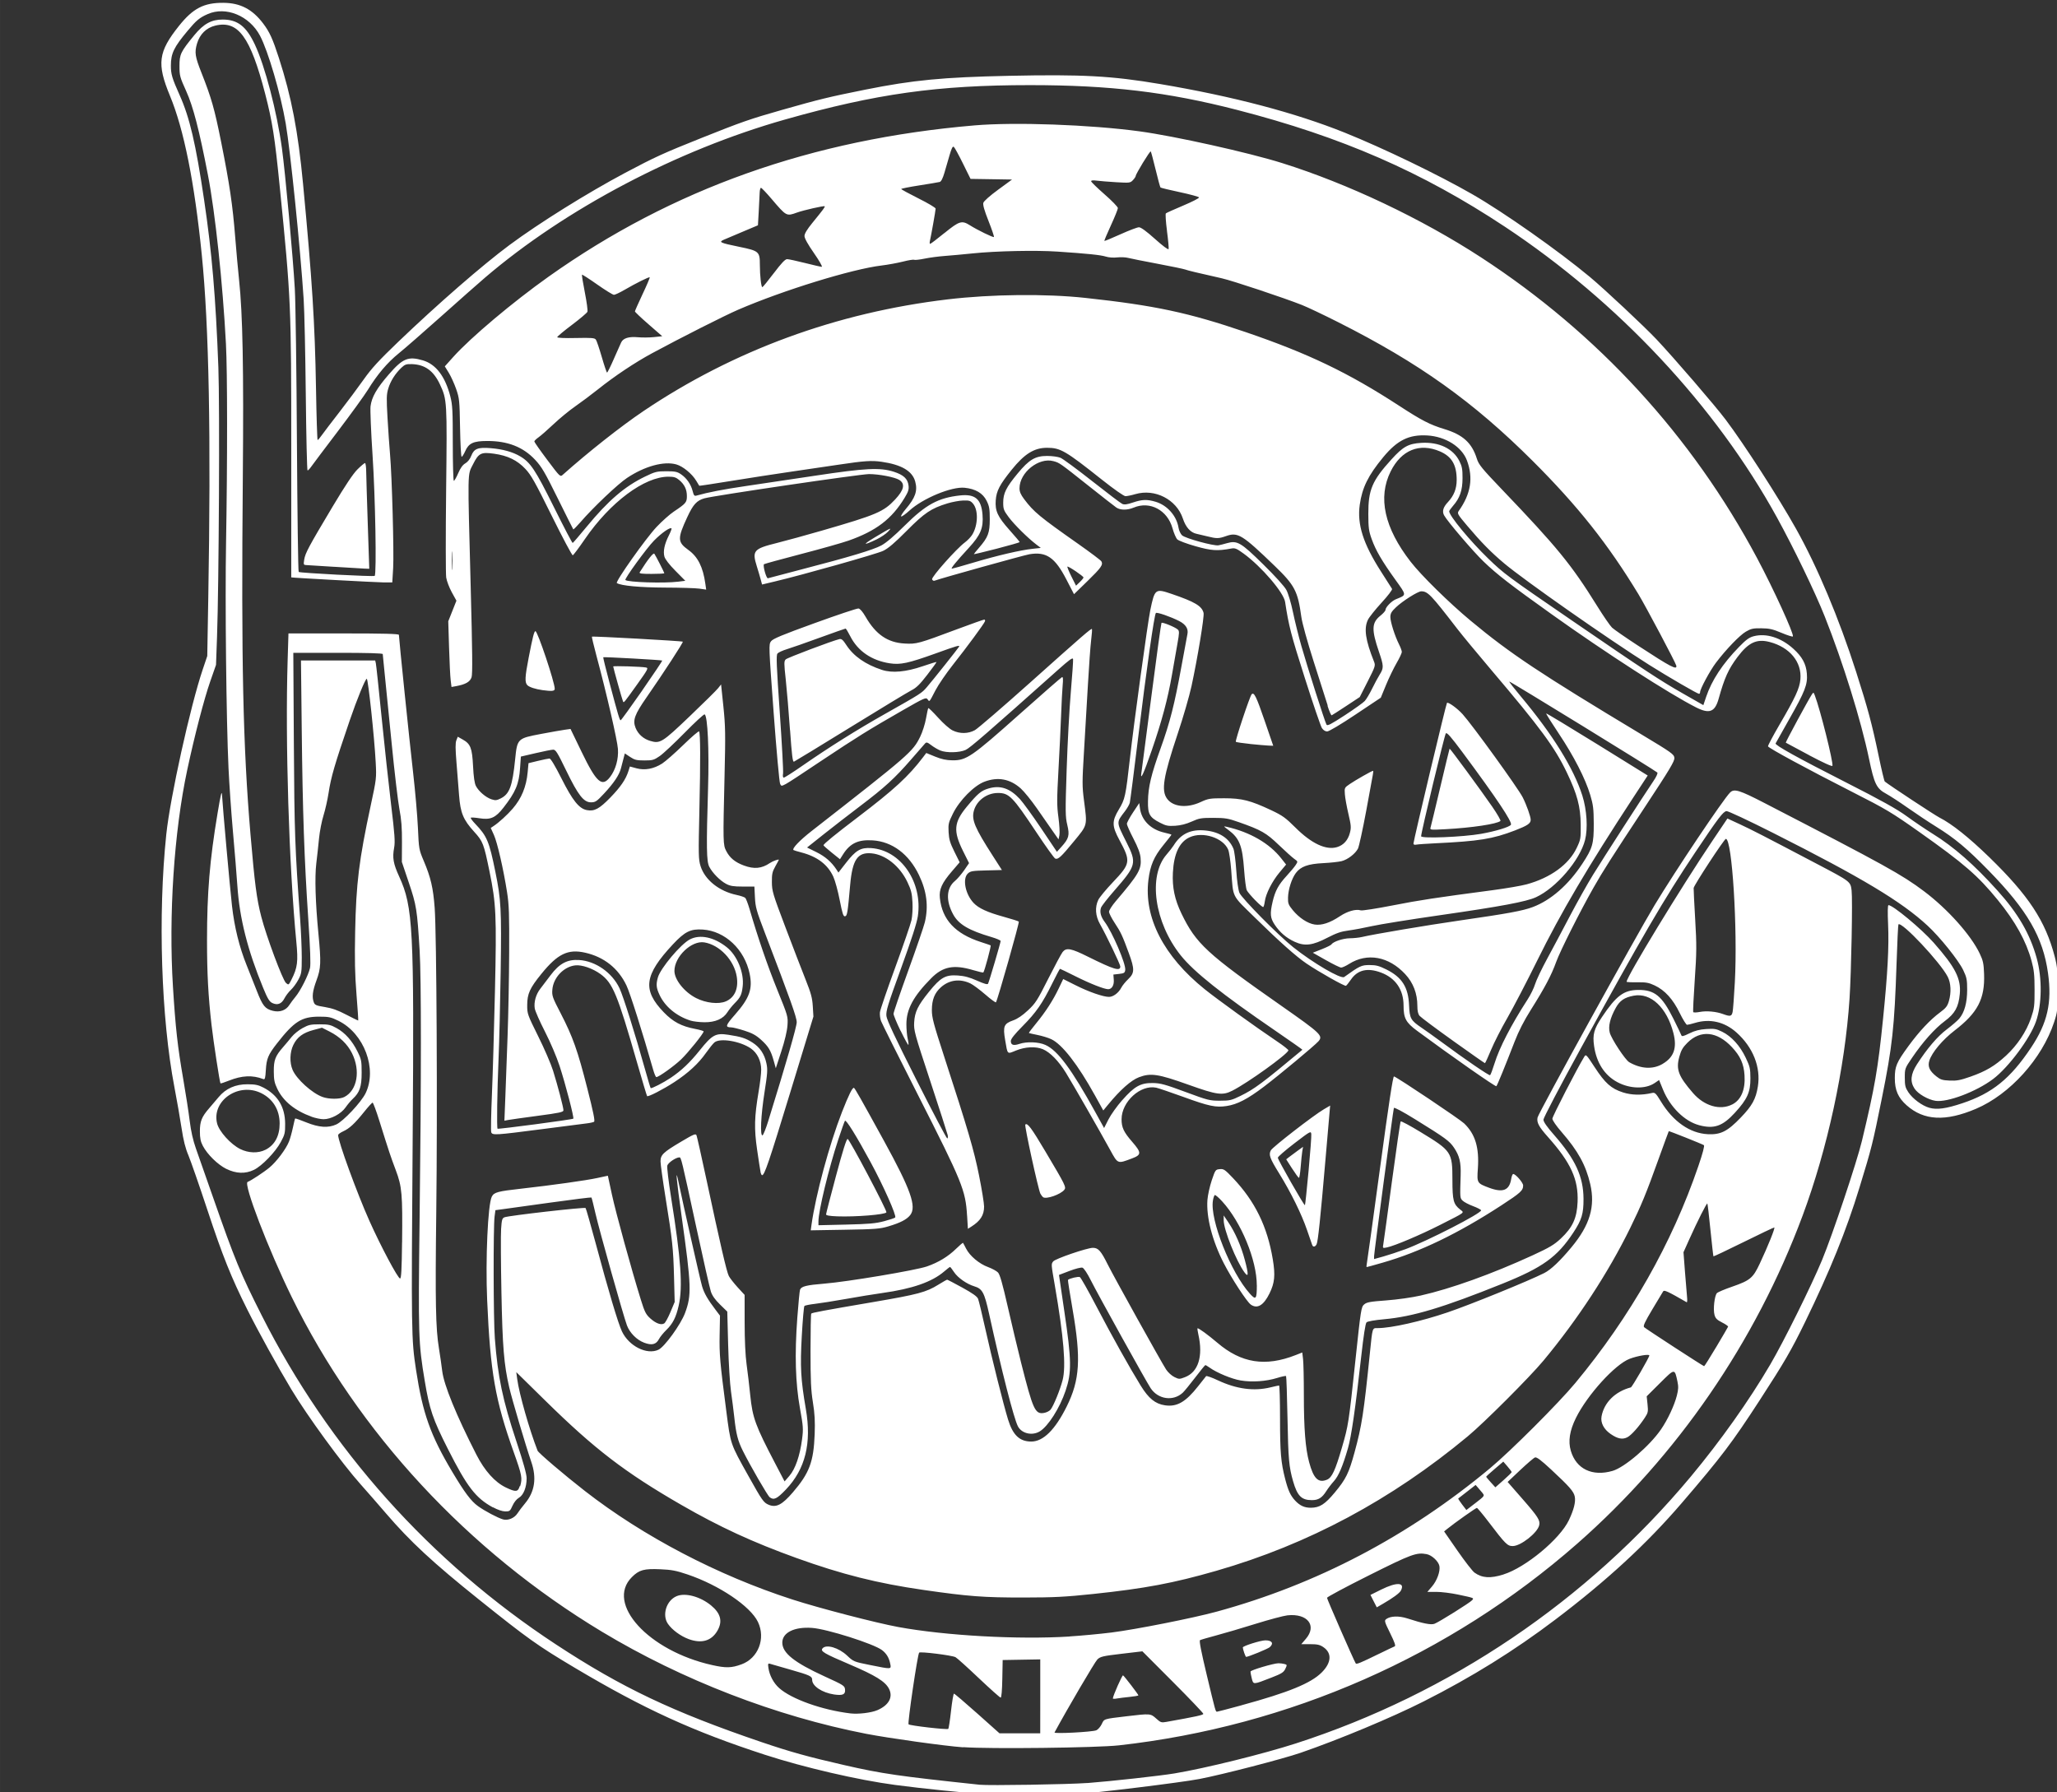<?xml version="1.0" encoding="UTF-8" standalone="no"?>
<!-- Created with Inkscape (http://www.inkscape.org/) -->

<svg
   xmlns:dc="http://purl.org/dc/elements/1.1/"
   xmlns:cc="http://creativecommons.org/ns#"
   xmlns:rdf="http://www.w3.org/1999/02/22-rdf-syntax-ns#"
   xmlns:svg="http://www.w3.org/2000/svg"
   xmlns="http://www.w3.org/2000/svg"
   xmlns:sodipodi="http://sodipodi.sourceforge.net/DTD/sodipodi-0.dtd"
   xmlns:inkscape="http://www.inkscape.org/namespaces/inkscape"
   width="229.543"
   height="200"
   viewBox="0 0 60.733 52.917"
   version="1.1"
   id="svg29"
   sodipodi:docname="HasestadtHipHop_logo_white.svg"
   inkscape:version="0.92.4 (5da689c313, 2019-01-14)">
  <rect x="0" y="0" width="60.733" height="52.917" fill="#333333" stroke="none"/>
  <defs
     id="defs23" />
  <sodipodi:namedview
     id="base"
     pagecolor="#ffffff"
     bordercolor="#666666"
     borderopacity="1.0"
     inkscape:pageopacity="0.0"
     inkscape:pageshadow="2"
     inkscape:zoom="2.8284271"
     inkscape:cx="58.766708"
     inkscape:cy="108.96612"
     inkscape:document-units="px"
     inkscape:current-layer="layer1"
     showgrid="false"
     inkscape:pagecheckerboard="true"
     units="px"
     inkscape:window-width="1920"
     inkscape:window-height="1017"
     inkscape:window-x="1912"
     inkscape:window-y="-8"
     inkscape:window-maximized="1" />
  <g
     transform="matrix(1.067,0,0,1.067,0,-263.883)"
     id="layer1"
     inkscape:groupmode="layer"
     inkscape:label="Ebene 1">
    <path
       style="opacity:1;fill:#ffffff;stroke-width:0.035"
       d="m 27.335,296.968 c -0.628,-0.04 -1.8,-0.16 -2.569,-0.262 -1.018,-0.135 -2.517,-0.483 -3.592,-0.832 -1.993,-0.648 -3.356,-1.271 -5.26,-2.404 -1.039,-0.618 -1.304,-0.807 -2.662,-1.895 -1.271,-1.018 -1.903,-1.604 -2.567,-2.378 -0.216,-0.252 -0.535,-0.617 -0.708,-0.811 -0.514,-0.575 -1.472,-1.888 -1.918,-2.63 -0.371,-0.616 -0.918,-1.607 -1.219,-2.21 -0.444,-0.887 -0.682,-1.481 -1.104,-2.759 -0.221,-0.669 -0.456,-1.343 -0.521,-1.499 -0.087,-0.205 -0.139,-0.414 -0.192,-0.762 -0.04,-0.264 -0.129,-0.772 -0.197,-1.128 -0.367,-1.913 -0.459,-4.762 -0.225,-6.995 0.107,-1.022 0.665,-3.548 1.009,-4.566 l 0.125,-0.37 0.028,-1.604 c 0.078,-4.475 0.02,-7.523 -0.18,-9.503 -0.203,-2.012 -0.494,-3.464 -0.881,-4.398 -0.367,-0.887 -0.325,-1.213 0.252,-1.935 0.386,-0.483 0.688,-0.64 1.227,-0.636 0.468,0.003 0.802,0.177 1.1,0.571 0.178,0.235 0.264,0.423 0.435,0.951 0.35,1.082 0.531,2.026 0.67,3.491 0.253,2.676 0.327,3.845 0.358,5.65 0.013,0.79 0.034,1.437 0.045,1.436 0.012,-4.1e-4 0.064,-0.061 0.116,-0.135 0.052,-0.074 0.272,-0.363 0.49,-0.643 0.217,-0.28 0.518,-0.684 0.669,-0.898 0.216,-0.306 0.42,-0.528 0.956,-1.042 1.101,-1.054 2.33,-2.123 3.08,-2.68 0.823,-0.61 2.157,-1.442 3.201,-1.997 0.825,-0.438 1.056,-0.543 2.102,-0.961 1.116,-0.446 1.348,-0.527 2.241,-0.781 1.034,-0.294 1.288,-0.356 2.304,-0.56 1.317,-0.264 2.138,-0.343 3.973,-0.382 2.024,-0.043 2.841,10e-4 4.177,0.227 2.02,0.341 3.742,0.795 5.113,1.346 1.062,0.427 2.589,1.164 3.526,1.702 0.878,0.504 2.384,1.564 3.263,2.296 0.396,0.33 1.507,1.371 1.837,1.721 0.496,0.527 1.614,1.825 1.913,2.221 0.505,0.669 1.459,2.147 1.945,3.015 0.594,1.059 1.192,2.483 1.667,3.967 0.324,1.012 0.438,1.439 0.623,2.325 0.078,0.377 0.154,0.696 0.169,0.708 0.106,0.09 1.376,0.928 1.512,0.997 0.347,0.177 0.815,0.549 1.381,1.099 1.087,1.057 1.553,1.764 1.81,2.75 0.071,0.274 0.082,0.4 0.082,0.917 -9.52e-4,0.561 -0.007,0.619 -0.1,0.899 -0.334,1.011 -1.223,1.996 -2.161,2.395 -0.842,0.358 -1.442,0.328 -1.92,-0.098 -0.235,-0.209 -0.326,-0.418 -0.326,-0.746 0,-0.331 0.045,-0.436 0.379,-0.894 0.297,-0.406 0.597,-0.726 0.877,-0.933 0.158,-0.117 0.2,-0.171 0.241,-0.312 0.068,-0.236 0.056,-0.497 -0.033,-0.67 -0.204,-0.4 -1.276,-1.539 -1.364,-1.45 -0.009,0.009 -0.033,0.499 -0.052,1.089 -0.059,1.761 -0.116,2.287 -0.409,3.735 -0.251,1.244 -0.278,1.353 -0.618,2.462 -0.361,1.181 -0.814,2.3 -1.508,3.726 -0.377,0.773 -0.564,1.096 -1.249,2.151 -0.769,1.184 -1.058,1.566 -2.154,2.843 -0.973,1.133 -2.075,2.15 -3.504,3.232 -1.138,0.862 -2.314,1.592 -3.639,2.262 -0.888,0.449 -2.328,1.05 -3.407,1.423 -0.491,0.17 -2.176,0.606 -2.805,0.726 -0.52,0.099 -2.824,0.382 -3.467,0.425 -0.605,0.041 -1.732,0.04 -2.384,-0.003 z m 2.754,-0.314 c 0.666,-0.051 2.012,-0.2 2.415,-0.267 0.85,-0.142 2.451,-0.538 3.35,-0.828 4.26,-1.376 8.064,-3.946 10.932,-7.385 0.823,-0.988 1.616,-2.106 2.2,-3.103 0.377,-0.644 1.137,-2.177 1.433,-2.891 0.29,-0.7 0.961,-2.705 1.103,-3.297 0.358,-1.492 0.444,-1.991 0.585,-3.385 0.127,-1.257 0.166,-1.991 0.139,-2.6 -0.015,-0.347 -0.012,-0.538 0.011,-0.538 0.122,0 0.912,0.656 1.251,1.04 0.598,0.677 0.761,0.997 0.722,1.416 -0.034,0.364 -0.133,0.543 -0.417,0.754 -0.277,0.206 -0.605,0.574 -0.904,1.014 -0.199,0.292 -0.201,0.299 -0.201,0.55 0,0.219 0.014,0.275 0.097,0.402 0.12,0.182 0.382,0.376 0.582,0.432 0.21,0.059 0.462,0.025 0.911,-0.125 0.829,-0.275 1.333,-0.683 1.904,-1.54 0.454,-0.681 0.583,-1.245 0.469,-2.061 -0.138,-0.992 -0.57,-1.739 -1.637,-2.832 -0.604,-0.619 -0.937,-0.897 -1.464,-1.224 -0.204,-0.126 -0.555,-0.36 -0.781,-0.519 -0.226,-0.159 -0.492,-0.332 -0.59,-0.385 -0.275,-0.148 -0.334,-0.269 -0.481,-0.972 -0.22,-1.058 -0.719,-2.662 -1.223,-3.932 -0.266,-0.671 -0.859,-1.899 -1.327,-2.75 -1.696,-3.083 -4.395,-5.967 -7.525,-8.04 -2.291,-1.517 -4.514,-2.487 -7.414,-3.234 -1.927,-0.496 -3.51,-0.685 -5.73,-0.685 -2.559,3.8e-4 -4.253,0.238 -6.77,0.95 -2.993,0.847 -6.085,2.476 -8.306,4.375 -0.173,0.148 -0.717,0.628 -1.209,1.068 -0.492,0.439 -1.023,0.903 -1.181,1.03 -0.313,0.253 -0.593,0.583 -0.855,1.01 -0.093,0.151 -0.464,0.663 -0.824,1.138 -0.361,0.475 -0.692,0.915 -0.736,0.978 -0.044,0.063 -0.093,0.115 -0.108,0.115 -0.015,0 -0.037,-0.94 -0.049,-2.089 -0.012,-1.149 -0.038,-2.343 -0.059,-2.653 -0.091,-1.399 -0.367,-4.105 -0.496,-4.859 -0.14,-0.823 -0.487,-2.006 -0.712,-2.431 -0.293,-0.552 -0.943,-0.821 -1.449,-0.597 -0.224,0.099 -0.312,0.172 -0.549,0.456 -0.385,0.46 -0.467,0.629 -0.468,0.968 -0.001,0.235 0.033,0.35 0.241,0.815 0.28,0.626 0.446,1.336 0.678,2.899 0.218,1.471 0.32,2.67 0.395,4.637 0.04,1.055 0.015,6.002 -0.037,7.457 l -0.028,0.776 -0.16,0.458 c -0.171,0.49 -0.434,1.502 -0.637,2.451 -0.365,1.71 -0.517,4.022 -0.395,5.994 0.072,1.15 0.127,1.649 0.286,2.565 0.068,0.393 0.148,0.908 0.177,1.146 0.036,0.292 0.092,0.54 0.172,0.767 0.065,0.184 0.277,0.787 0.47,1.34 0.612,1.751 0.757,2.105 1.351,3.28 1.861,3.689 4.661,6.82 8.142,9.105 1.827,1.2 3.232,1.867 5.694,2.705 0.792,0.269 1.284,0.406 2.29,0.636 1.043,0.239 1.497,0.304 3.74,0.542 0.256,0.027 2.458,-0.009 2.979,-0.048 z m -3.44,-0.989 c -0.515,-0.037 -2.045,-0.251 -2.677,-0.373 -2.498,-0.485 -5.094,-1.488 -7.316,-2.826 -3.708,-2.233 -6.748,-5.512 -8.585,-9.263 -0.648,-1.323 -1.344,-3.139 -1.219,-3.184 0.09,-0.032 0.456,-0.273 0.606,-0.399 0.198,-0.166 0.455,-0.509 0.539,-0.719 0.031,-0.078 0.079,-0.25 0.107,-0.383 0.028,-0.133 0.056,-0.247 0.063,-0.254 0.007,-0.007 0.147,0.042 0.311,0.109 0.348,0.141 0.604,0.158 0.827,0.056 0.197,-0.09 0.688,-0.613 0.81,-0.862 0.329,-0.672 -0.039,-1.656 -0.75,-2.006 -0.21,-0.103 -0.267,-0.115 -0.535,-0.115 -0.484,3.2e-4 -0.691,0.132 -1.168,0.743 -0.241,0.309 -0.288,0.42 -0.306,0.731 -0.014,0.235 -0.025,0.272 -0.073,0.253 -0.297,-0.114 -0.589,-0.1 -0.948,0.043 -0.122,0.049 -0.228,0.083 -0.234,0.076 -0.022,-0.025 -0.194,-1.146 -0.248,-1.617 -0.092,-0.806 -0.125,-1.427 -0.125,-2.345 3.172e-4,-1.315 0.074,-2.21 0.291,-3.508 0.089,-0.534 0.117,-0.648 0.124,-0.511 0.018,0.323 0.219,2.567 0.276,3.068 0.066,0.587 0.204,1.146 0.406,1.645 0.081,0.2 0.208,0.522 0.283,0.714 0.158,0.407 0.227,0.493 0.439,0.546 0.193,0.049 0.366,-0.012 0.46,-0.162 0.035,-0.055 0.112,-0.158 0.172,-0.23 0.136,-0.163 0.356,-0.599 0.399,-0.792 0.022,-0.101 0.007,-0.523 -0.048,-1.357 -0.11,-1.643 -0.156,-2.972 -0.181,-5.24 l -0.021,-1.913 h 1.027 1.027 l 0.018,0.079 c 0.01,0.044 0.082,0.714 0.159,1.49 0.078,0.776 0.196,1.862 0.262,2.413 0.101,0.834 0.115,1.036 0.085,1.199 -0.052,0.28 -0.023,0.443 0.14,0.799 0.384,0.839 0.415,1.434 0.373,7.207 -0.04,5.456 -0.038,5.581 0.094,6.45 0.182,1.196 0.399,1.805 1.002,2.816 0.341,0.572 0.52,0.81 0.71,0.947 0.195,0.14 0.545,0.325 0.697,0.369 0.134,0.038 0.315,-0.038 0.397,-0.168 0.034,-0.055 0.129,-0.18 0.211,-0.278 0.268,-0.321 0.325,-0.7 0.171,-1.147 -0.158,-0.46 -0.534,-1.732 -0.61,-2.06 -0.147,-0.639 -0.186,-1.11 -0.216,-2.627 -0.016,-0.805 -0.02,-1.596 -0.009,-1.757 0.017,-0.256 0.029,-0.298 0.094,-0.324 0.116,-0.047 2.217,-0.286 2.244,-0.256 0.013,0.015 0.139,0.456 0.28,0.979 0.351,1.311 0.619,2.209 0.726,2.435 0.193,0.408 0.69,0.658 1.01,0.507 0.17,-0.08 0.615,-0.695 0.735,-1.014 0.186,-0.497 0.177,-0.751 -0.092,-2.664 -0.149,-1.059 -0.181,-1.416 -0.085,-0.95 0.117,0.566 0.598,2.699 0.649,2.871 0.057,0.194 0.152,0.36 0.38,0.661 l 0.116,0.153 -0.01,0.534 c -0.01,0.538 0.009,0.757 0.184,2.103 0.122,0.939 0.106,0.892 0.612,1.798 0.383,0.686 0.421,0.74 0.563,0.799 0.205,0.086 0.371,5.6e-4 0.666,-0.343 0.459,-0.534 0.576,-0.844 0.605,-1.611 0.013,-0.356 0.002,-0.566 -0.049,-0.881 -0.054,-0.336 -0.066,-0.606 -0.066,-1.425 0,-0.556 0.009,-1.02 0.02,-1.031 0.026,-0.026 0.338,-0.084 1.714,-0.319 1.238,-0.211 1.469,-0.273 1.803,-0.481 0.122,-0.076 0.232,-0.138 0.244,-0.138 0.012,0 0.201,0.099 0.42,0.219 0.28,0.154 0.409,0.245 0.435,0.309 0.02,0.049 0.109,0.415 0.197,0.813 0.186,0.84 0.505,2.112 0.633,2.528 0.133,0.433 0.32,0.61 0.643,0.61 0.331,0 0.661,-0.327 0.98,-0.97 0.364,-0.734 0.4,-1.318 0.164,-2.68 -0.077,-0.446 -0.136,-0.816 -0.129,-0.823 0.038,-0.041 0.289,-0.1 0.329,-0.078 0.027,0.015 0.23,0.374 0.452,0.799 0.441,0.843 0.927,1.712 1.233,2.207 0.219,0.354 0.401,0.502 0.669,0.542 0.332,0.05 0.574,-0.09 0.918,-0.527 0.109,-0.138 0.208,-0.264 0.221,-0.279 0.013,-0.015 0.159,0.036 0.324,0.114 0.518,0.243 0.997,0.307 1.457,0.196 0.116,-0.028 0.223,-0.052 0.238,-0.052 0.015,-7.1e-4 0.027,0.407 0.027,0.907 7.3e-4,0.948 0.024,1.218 0.142,1.679 0.083,0.321 0.146,0.458 0.275,0.598 0.131,0.141 0.259,0.2 0.435,0.199 0.245,-10e-4 0.391,-0.095 0.663,-0.422 0.31,-0.373 0.389,-0.535 0.547,-1.111 0.201,-0.737 0.255,-1.082 0.423,-2.733 0.076,-0.744 0.064,-0.705 0.221,-0.705 0.372,-3.9e-4 1.201,-0.187 1.93,-0.435 0.639,-0.217 2.244,-0.87 2.676,-1.089 0.184,-0.093 0.436,-0.332 0.753,-0.714 0.509,-0.613 0.662,-1.129 0.519,-1.747 -0.122,-0.525 -0.34,-0.921 -0.792,-1.44 -0.149,-0.171 -0.256,-0.326 -0.256,-0.37 0,-0.062 0.684,-1.391 0.88,-1.71 0.049,-0.081 0.055,-0.075 0.288,0.282 0.291,0.446 0.457,0.595 0.783,0.7 0.241,0.078 0.518,0.083 0.808,0.016 0.079,-0.018 0.105,0.007 0.245,0.237 0.339,0.556 0.802,0.879 1.297,0.904 0.356,0.018 0.545,-0.078 0.914,-0.462 0.314,-0.327 0.416,-0.513 0.471,-0.857 0.086,-0.535 -0.133,-1.087 -0.593,-1.497 -0.332,-0.296 -0.737,-0.388 -1.149,-0.263 -0.095,0.029 -0.193,0.052 -0.217,0.052 -0.024,0 -0.115,-0.147 -0.203,-0.326 -0.187,-0.384 -0.411,-0.631 -0.694,-0.764 -0.163,-0.077 -0.24,-0.09 -0.485,-0.087 -0.16,0.003 -0.291,-0.004 -0.291,-0.015 0,-0.136 1.504,-2.607 2.37,-3.893 l 0.42,-0.624 0.342,0.158 c 0.328,0.152 0.663,0.324 2.14,1.101 0.929,0.488 0.923,0.484 0.954,0.733 0.03,0.242 -0.008,2.243 -0.057,2.992 -0.126,1.921 -0.611,4.159 -1.302,6.014 -1.301,3.491 -3.467,6.641 -6.237,9.072 -3.534,3.102 -7.969,5.053 -12.681,5.578 -0.612,0.068 -3.576,0.103 -4.304,0.05 z m 2.136,-1.41 v -1.023 l -0.52,0.009 -0.52,0.009 -0.01,0.52 c -0.006,0.322 -0.023,0.52 -0.046,0.52 -0.02,0 -0.293,-0.244 -0.607,-0.541 -0.314,-0.298 -0.603,-0.558 -0.642,-0.578 -0.098,-0.052 -0.973,-0.161 -1.006,-0.126 -0.044,0.046 -0.325,1.955 -0.293,1.984 0.042,0.038 1.068,0.155 1.098,0.126 0.014,-0.013 0.048,-0.238 0.077,-0.499 0.029,-0.261 0.066,-0.475 0.081,-0.476 0.016,-6.6e-4 0.305,0.246 0.644,0.548 l 0.615,0.549 h 0.564 0.564 z m 1.551,0.94 c 0.048,-0.022 0.116,-0.1 0.15,-0.172 0.07,-0.149 0.042,-0.14 0.696,-0.218 0.647,-0.077 0.656,-0.076 0.811,0.064 0.123,0.111 0.143,0.118 0.286,0.092 0.828,-0.148 1.018,-0.189 1.018,-0.223 0,-0.021 -0.379,-0.419 -0.843,-0.884 l -0.843,-0.845 -0.576,0.068 c -0.518,0.061 -0.586,0.077 -0.669,0.156 -0.068,0.065 -0.836,1.374 -1.186,2.021 -0.023,0.043 1.052,-0.013 1.155,-0.06 z m 0.458,-0.882 c 0,-0.066 0.259,-0.653 0.282,-0.639 0.036,0.022 0.424,0.528 0.424,0.553 0,0.011 -0.107,0.03 -0.238,0.043 -0.131,0.013 -0.29,0.033 -0.353,0.044 -0.063,0.012 -0.115,0.011 -0.115,-7.3e-4 z m -6.518,0.325 c 0.319,-0.136 0.442,-0.362 0.323,-0.593 -0.103,-0.201 -0.373,-0.368 -1.083,-0.671 -0.716,-0.305 -0.822,-0.367 -0.756,-0.446 0.101,-0.122 0.447,-0.021 0.68,0.199 0.177,0.167 0.186,0.171 0.635,0.261 0.594,0.12 0.589,0.12 0.561,-0.023 -0.033,-0.174 -0.105,-0.296 -0.232,-0.391 -0.235,-0.176 -1.519,-0.583 -1.932,-0.613 -0.491,-0.036 -0.825,0.129 -0.825,0.407 0,0.287 0.33,0.55 1.168,0.934 0.536,0.245 0.558,0.259 0.568,0.366 0.013,0.136 -0.065,0.17 -0.304,0.135 -0.331,-0.05 -0.606,-0.233 -0.606,-0.404 0,-0.1 -0.057,-0.127 -0.599,-0.282 -0.281,-0.08 -0.538,-0.154 -0.571,-0.164 -0.051,-0.015 -0.057,0.003 -0.04,0.117 0.03,0.205 0.142,0.416 0.295,0.554 0.338,0.305 1.193,0.61 1.973,0.703 0.217,0.026 0.577,-0.017 0.745,-0.089 z m 10.08,-0.137 c 1.303,-0.356 1.917,-0.607 2.218,-0.908 0.271,-0.271 0.287,-0.537 0.042,-0.702 -0.096,-0.065 -0.168,-0.08 -0.364,-0.08 h -0.244 l 0.126,-0.147 c 0.315,-0.367 0.047,-0.71 -0.509,-0.651 -0.107,0.012 -0.503,0.117 -0.881,0.235 -0.378,0.118 -0.87,0.263 -1.093,0.322 -0.223,0.059 -0.423,0.118 -0.445,0.13 -0.027,0.016 0.031,0.314 0.185,0.957 0.246,1.027 0.245,1.023 0.285,1.023 0.015,0 0.321,-0.08 0.68,-0.178 z m 0.281,-0.744 c -0.021,-0.084 -0.036,-0.169 -0.033,-0.189 0.006,-0.041 0.644,-0.229 0.774,-0.229 0.048,3.6e-4 0.123,0.009 0.165,0.021 0.074,0.02 0.075,0.025 0.023,0.134 -0.046,0.097 -0.103,0.133 -0.384,0.242 -0.514,0.2 -0.499,0.2 -0.545,0.019 z m -0.208,-0.705 c -0.021,-0.061 -0.039,-0.129 -0.039,-0.15 0,-0.041 0.495,-0.197 0.625,-0.197 0.184,0 0.237,0.084 0.121,0.189 -0.051,0.046 -0.595,0.269 -0.655,0.269 -0.007,0 -0.031,-0.05 -0.052,-0.111 z m -13.91,0.317 c 0.463,-0.17 0.673,-0.715 0.454,-1.173 -0.208,-0.435 -1.074,-1.019 -1.951,-1.315 -0.31,-0.105 -0.441,-0.13 -0.75,-0.143 -0.453,-0.02 -0.587,0.017 -0.788,0.218 -0.733,0.733 0.46,2.041 2.22,2.433 0.384,0.086 0.538,0.082 0.814,-0.02 z m -1.462,-0.698 c -0.225,-0.083 -0.46,-0.256 -0.575,-0.423 -0.169,-0.245 -0.042,-0.648 0.242,-0.766 0.24,-0.1 0.652,0.011 0.951,0.256 0.268,0.22 0.325,0.442 0.178,0.698 -0.163,0.285 -0.44,0.366 -0.796,0.235 z m 19.096,0.41 c 0.216,-0.106 0.414,-0.2 0.439,-0.209 0.034,-0.012 0,-0.111 -0.124,-0.363 -0.158,-0.32 -0.166,-0.35 -0.11,-0.392 0.119,-0.087 0.351,-0.094 0.587,-0.018 0.432,0.141 0.652,0.184 0.748,0.148 0.127,-0.048 0.988,-0.587 1.042,-0.652 0.054,-0.065 0.068,-0.059 -0.396,-0.158 -0.19,-0.04 -0.457,-0.073 -0.593,-0.073 h -0.249 l 0.127,-0.148 c 0.14,-0.163 0.234,-0.422 0.206,-0.568 -0.025,-0.129 -0.209,-0.301 -0.353,-0.328 -0.281,-0.053 -0.418,-0.003 -1.602,0.59 -0.634,0.317 -1.153,0.595 -1.155,0.618 -0.002,0.033 0.739,1.726 0.795,1.816 0.019,0.031 0.136,-0.017 0.639,-0.264 z m -0.144,-1.461 -0.087,-0.172 0.298,-0.148 c 0.432,-0.214 0.666,-0.201 0.543,0.03 -0.037,0.07 -0.22,0.204 -0.5,0.366 l -0.166,0.096 z m -8.414,0.977 c 0.32,-0.02 0.84,-0.069 1.155,-0.108 0.668,-0.083 2.256,-0.398 2.917,-0.578 2.769,-0.756 5.3,-2.084 7.565,-3.969 0.569,-0.474 1.894,-1.798 2.359,-2.358 1.521,-1.832 2.676,-3.868 3.405,-6.004 0.124,-0.363 0.176,-0.563 0.152,-0.578 -0.057,-0.035 -0.962,-0.396 -0.971,-0.387 -0.004,0.004 -0.133,0.356 -0.286,0.781 -0.341,0.949 -0.473,1.269 -0.783,1.902 -0.606,1.234 -1.449,2.524 -2.399,3.667 -0.378,0.455 -1.64,1.717 -2.094,2.094 -2.117,1.759 -4.415,2.989 -6.952,3.72 -1.195,0.344 -1.977,0.491 -3.414,0.643 -0.769,0.081 -1.079,0.097 -1.922,0.098 -1.112,10e-4 -1.523,-0.03 -2.768,-0.209 -1.279,-0.184 -2.261,-0.431 -3.516,-0.883 -1.215,-0.438 -2.129,-0.859 -3.197,-1.475 -1.55,-0.894 -2.394,-1.541 -3.753,-2.877 l -0.807,-0.793 0.026,0.194 c 0.056,0.415 0.337,1.4 0.564,1.981 0.024,0.061 0.743,0.674 1.305,1.111 1.618,1.26 3.681,2.339 5.746,3.006 0.746,0.241 2.311,0.647 2.928,0.761 1.308,0.24 3.321,0.352 4.742,0.263 z m 12.006,-1.715 c 0.61,-0.189 1.564,-0.979 1.812,-1.503 0.137,-0.289 0.191,-0.503 0.163,-0.649 -0.027,-0.142 -0.144,-0.277 -0.655,-0.752 -0.283,-0.263 -0.4,-0.35 -0.446,-0.334 -0.035,0.012 -0.219,0.17 -0.41,0.35 l -0.347,0.328 0.413,0.473 c 0.431,0.493 0.493,0.592 0.46,0.728 -0.053,0.213 -0.513,0.573 -0.732,0.573 -0.146,0 -0.202,-0.055 -0.662,-0.66 -0.165,-0.217 -0.314,-0.395 -0.33,-0.396 -0.028,-10e-4 -0.622,0.419 -0.826,0.585 l -0.081,0.066 0.371,0.535 c 0.204,0.294 0.416,0.567 0.47,0.605 0.211,0.151 0.436,0.165 0.801,0.052 z m -0.573,-2.248 c -0.033,-0.04 -0.09,-0.108 -0.128,-0.151 l -0.068,-0.078 -0.233,0.182 c -0.128,0.1 -0.239,0.186 -0.247,0.192 -0.008,0.005 0.04,0.08 0.105,0.165 l 0.119,0.155 0.255,-0.196 c 0.248,-0.191 0.253,-0.198 0.195,-0.269 z m 0.802,-0.584 c 0,-0.013 -0.052,-0.083 -0.116,-0.157 l -0.116,-0.134 -0.237,0.202 c -0.13,0.111 -0.237,0.208 -0.237,0.216 0,0.008 0.057,0.077 0.127,0.154 l 0.127,0.14 0.226,-0.199 c 0.124,-0.11 0.226,-0.21 0.226,-0.223 z m 2.794,-0.035 c 0.332,-0.097 1.022,-0.688 1.337,-1.146 0.185,-0.269 0.368,-0.659 0.439,-0.935 0.044,-0.171 0.047,-0.251 0.017,-0.392 -0.078,-0.365 -0.071,-0.366 -0.483,0.044 l -0.368,0.366 0.023,0.221 c 0.021,0.203 0.015,0.234 -0.074,0.37 -0.165,0.251 -0.373,0.484 -0.484,0.542 -0.135,0.07 -0.268,0.044 -0.464,-0.091 -0.19,-0.131 -0.283,-0.313 -0.25,-0.489 0.072,-0.384 0.378,-0.686 0.811,-0.8 0.035,-0.009 0.511,-0.832 0.511,-0.883 0,-0.045 -0.325,0.009 -0.542,0.091 -0.402,0.15 -1.173,0.998 -1.489,1.637 -0.174,0.351 -0.22,0.645 -0.142,0.909 0.148,0.505 0.595,0.72 1.158,0.556 z m 2.866,-3.427 c 0.175,-0.294 0.322,-0.546 0.328,-0.562 0.006,-0.015 -0.068,-0.068 -0.166,-0.117 -0.141,-0.071 -0.184,-0.114 -0.21,-0.211 -0.042,-0.153 9.51e-4,-0.536 0.068,-0.602 0.028,-0.028 0.217,-0.108 0.421,-0.178 0.496,-0.172 0.575,-0.238 0.76,-0.63 0.23,-0.489 0.439,-1.008 0.405,-1.008 -0.017,0 -0.4,0.182 -0.851,0.405 -0.451,0.223 -0.826,0.4 -0.832,0.394 -0.006,-0.007 -0.043,-0.334 -0.083,-0.729 -0.039,-0.395 -0.078,-0.725 -0.086,-0.733 -0.018,-0.018 -0.278,0.497 -0.496,0.983 l -0.164,0.365 0.04,0.53 c 0.022,0.291 0.048,0.606 0.058,0.7 0.01,0.094 0.006,0.163 -0.01,0.154 -0.521,-0.3 -0.621,-0.346 -0.65,-0.302 -0.017,0.026 -0.152,0.251 -0.3,0.499 -0.208,0.348 -0.26,0.461 -0.228,0.493 0.046,0.046 1.633,1.077 1.661,1.08 0.01,8.4e-4 0.16,-0.239 0.335,-0.532 z m -36.364,-2.894 c 0.015,-1.342 -0.003,-1.544 -0.176,-2.003 -0.144,-0.382 -0.178,-0.483 -0.448,-1.346 -0.089,-0.286 -0.176,-0.52 -0.192,-0.52 -0.016,0 -0.122,0.115 -0.234,0.256 -0.261,0.325 -0.406,0.46 -0.581,0.539 -0.076,0.035 -0.139,0.081 -0.139,0.103 0,0.175 0.52,1.601 0.867,2.377 0.314,0.702 0.788,1.592 0.847,1.592 0.033,0 0.046,-0.234 0.055,-0.996 z M 9.864,274.825 c -0.044,-0.547 -0.052,-0.96 -0.037,-1.724 0.027,-1.348 0.106,-1.987 0.433,-3.508 0.156,-0.725 0.159,-0.75 0.136,-1.181 -0.036,-0.694 -0.208,-2.302 -0.247,-2.315 -0.035,-0.012 -0.274,0.571 -0.472,1.152 -0.421,1.232 -0.518,1.565 -0.586,2.012 -0.028,0.183 -0.091,0.46 -0.139,0.615 -0.049,0.155 -0.105,0.441 -0.124,0.635 -0.019,0.194 -0.053,0.507 -0.076,0.695 -0.046,0.381 -0.024,1.086 0.059,1.946 0.077,0.797 0.07,0.954 -0.054,1.29 -0.109,0.296 -0.129,0.462 -0.073,0.609 0.028,0.074 0.069,0.091 0.306,0.129 0.201,0.033 0.358,0.088 0.593,0.212 0.176,0.092 0.324,0.164 0.329,0.16 0.005,-0.004 -0.016,-0.331 -0.048,-0.726 z m 38.08,0.489 c 0.012,-0.062 0.04,-0.431 0.061,-0.82 0.08,-1.485 -0.076,-3.968 -0.248,-3.968 -0.044,0 -0.887,1.287 -0.892,1.361 -0.002,0.037 0.017,0.429 0.043,0.871 0.042,0.714 0.041,0.9 -0.012,1.669 -0.033,0.476 -0.052,0.878 -0.042,0.893 0.009,0.015 0.093,0.013 0.185,-0.005 0.185,-0.035 0.449,-0.011 0.642,0.06 0.198,0.073 0.237,0.064 0.263,-0.062 z M 13.642,289.028 c -0.479,-0.26 -0.718,-0.57 -1.249,-1.62 -0.416,-0.822 -0.509,-1.095 -0.639,-1.876 -0.177,-1.057 -0.183,-1.25 -0.143,-4.516 0.047,-3.838 0.047,-6.628 6.89e-4,-7.397 -0.068,-1.13 -0.088,-1.257 -0.299,-1.881 l -0.193,-0.573 0.003,-0.54 c 0.002,-0.41 -0.015,-0.633 -0.071,-0.924 -0.04,-0.211 -0.137,-1.029 -0.214,-1.816 -0.078,-0.787 -0.165,-1.658 -0.194,-1.934 -0.029,-0.276 -0.053,-0.518 -0.053,-0.538 0,-0.023 -0.44,-0.035 -1.237,-0.035 H 8.116 l 0.015,2.512 c 0.015,2.467 0.031,2.901 0.174,4.857 0.025,0.339 0.045,0.815 0.045,1.058 -1.765e-4,0.409 -0.007,0.454 -0.094,0.617 -0.051,0.097 -0.144,0.224 -0.206,0.282 -0.062,0.058 -0.143,0.165 -0.18,0.237 -0.079,0.153 -0.193,0.196 -0.337,0.127 -0.079,-0.038 -0.13,-0.122 -0.251,-0.417 -0.431,-1.047 -0.653,-1.923 -0.714,-2.824 -0.02,-0.299 -0.075,-0.971 -0.122,-1.495 -0.047,-0.524 -0.102,-1.317 -0.123,-1.763 -0.062,-1.337 -0.097,-4.586 -0.068,-6.241 0.039,-2.252 0.038,-4.73 -0.003,-5.501 -0.088,-1.671 -0.297,-3.627 -0.497,-4.664 -0.243,-1.257 -0.41,-1.902 -0.604,-2.331 -0.174,-0.385 -0.185,-0.425 -0.185,-0.694 0,-0.323 0.032,-0.391 0.413,-0.855 0.255,-0.311 0.473,-0.43 0.784,-0.429 0.412,0.001 0.651,0.187 0.887,0.687 0.281,0.594 0.611,1.856 0.751,2.874 0.092,0.666 0.309,3.04 0.357,3.896 0.021,0.368 0.047,2.277 0.058,4.241 0.012,1.964 0.033,3.579 0.049,3.588 0.049,0.03 2.077,0.135 2.103,0.109 0.055,-0.055 0.018,-2.167 -0.059,-3.336 -0.043,-0.65 -0.068,-1.261 -0.056,-1.357 0.031,-0.254 0.172,-0.499 0.507,-0.884 0.386,-0.445 0.538,-0.506 0.944,-0.386 0.359,0.107 0.615,0.444 0.757,0.997 0.06,0.234 0.068,0.394 0.068,1.301 0,0.569 0.013,1.035 0.029,1.035 0.016,0 0.071,-0.095 0.121,-0.212 0.062,-0.145 0.125,-0.231 0.198,-0.273 0.066,-0.038 0.128,-0.117 0.163,-0.208 0.076,-0.198 0.186,-0.241 0.543,-0.211 0.327,0.027 0.6,0.103 0.805,0.223 0.29,0.169 0.424,0.372 0.943,1.416 0.271,0.546 0.503,0.989 0.516,0.984 0.013,-0.005 0.187,-0.207 0.387,-0.45 0.599,-0.726 1.053,-1.116 1.619,-1.389 0.275,-0.133 0.323,-0.145 0.584,-0.145 0.243,0 0.303,0.012 0.409,0.085 0.156,0.107 0.272,0.275 0.32,0.463 0.032,0.125 0.048,0.143 0.111,0.124 0.308,-0.088 0.742,-0.172 1.361,-0.263 0.398,-0.058 1.262,-0.188 1.922,-0.287 1.389,-0.21 1.792,-0.23 2.171,-0.109 0.271,0.087 0.385,0.193 0.409,0.38 0.014,0.111 -0.006,0.173 -0.111,0.346 -0.355,0.584 -0.787,0.913 -1.551,1.181 -0.174,0.061 -0.767,0.229 -1.318,0.372 -0.551,0.144 -1.01,0.27 -1.02,0.28 -0.037,0.037 0.066,0.403 0.109,0.389 0.023,-0.008 0.447,-0.119 0.941,-0.248 1.313,-0.341 1.966,-0.537 2.195,-0.659 0.134,-0.071 0.356,-0.26 0.652,-0.554 0.583,-0.579 0.927,-0.766 1.53,-0.831 0.416,-0.045 0.586,0.1 0.62,0.53 0.03,0.37 -0.052,0.566 -0.383,0.925 -0.344,0.373 -0.506,0.572 -0.465,0.572 0.017,0 0.293,-0.078 0.613,-0.173 0.657,-0.195 1.28,-0.34 1.619,-0.377 l 0.229,-0.025 -0.121,-0.092 c -0.234,-0.177 -0.613,-0.552 -0.765,-0.756 -0.139,-0.187 -0.154,-0.225 -0.154,-0.408 0,-0.256 0.082,-0.421 0.4,-0.805 0.319,-0.385 0.487,-0.484 0.816,-0.484 0.137,0 0.301,0.023 0.369,0.051 0.067,0.028 0.462,0.319 0.877,0.646 0.415,0.327 0.789,0.611 0.832,0.63 0.058,0.026 0.132,0.017 0.294,-0.038 0.257,-0.087 0.392,-0.091 0.629,-0.021 0.321,0.095 0.582,0.39 0.634,0.718 0.012,0.078 0.057,0.173 0.098,0.211 0.091,0.084 0.884,0.301 1.009,0.276 0.049,-0.009 0.153,-0.036 0.233,-0.059 0.284,-0.081 0.384,-0.023 1.002,0.585 0.335,0.329 0.589,0.61 0.643,0.711 0.051,0.096 0.129,0.358 0.182,0.613 0.051,0.245 0.155,0.666 0.232,0.934 0.159,0.56 0.65,2.097 0.695,2.177 0.024,0.044 0.117,-0.004 0.506,-0.257 0.262,-0.171 0.511,-0.349 0.554,-0.396 0.043,-0.047 0.134,-0.2 0.202,-0.339 0.068,-0.14 0.164,-0.317 0.212,-0.394 0.113,-0.179 0.112,-0.238 -0.019,-0.62 -0.213,-0.624 -0.206,-0.812 0.038,-1.008 0.077,-0.062 0.139,-0.132 0.139,-0.156 0,-0.076 0.169,-0.25 0.29,-0.299 0.301,-0.121 0.301,-0.099 -0.012,-0.535 -0.372,-0.517 -0.546,-0.815 -0.658,-1.127 -0.081,-0.225 -0.093,-0.313 -0.094,-0.698 -0.002,-0.669 0.105,-0.921 0.645,-1.515 0.319,-0.35 0.464,-0.43 0.82,-0.452 0.491,-0.029 0.881,0.157 1.055,0.504 0.074,0.147 0.088,0.225 0.087,0.476 -0.001,0.336 -0.075,0.549 -0.263,0.763 -0.058,0.067 -0.106,0.135 -0.106,0.151 0,0.123 0.578,0.822 1.08,1.307 0.441,0.426 0.513,0.479 2.356,1.742 1.973,1.352 2.402,1.634 3.034,1.994 l 0.563,0.321 0.077,-0.229 c 0.155,-0.459 0.454,-0.914 0.911,-1.383 0.193,-0.199 0.281,-0.263 0.405,-0.295 0.345,-0.091 0.752,0.037 1.092,0.342 0.249,0.224 0.358,0.423 0.379,0.692 0.024,0.301 -0.048,0.487 -0.49,1.265 -0.2,0.353 -0.369,0.653 -0.375,0.667 -0.021,0.049 0.609,0.398 1.928,1.069 1.003,0.51 1.425,0.745 1.701,0.946 0.201,0.147 0.525,0.365 0.719,0.486 0.591,0.367 1.138,0.847 1.79,1.569 0.575,0.637 0.904,1.205 1.089,1.879 0.152,0.554 0.143,1.271 -0.021,1.744 -0.163,0.469 -0.76,1.271 -1.186,1.593 -0.464,0.35 -1.266,0.654 -1.596,0.604 -0.205,-0.031 -0.482,-0.191 -0.577,-0.334 -0.131,-0.196 -0.111,-0.403 0.065,-0.677 0.284,-0.44 0.568,-0.773 0.825,-0.966 0.141,-0.106 0.296,-0.24 0.345,-0.298 0.145,-0.173 0.218,-0.438 0.219,-0.795 0,-0.282 -0.012,-0.343 -0.109,-0.547 -0.129,-0.271 -0.645,-0.915 -0.988,-1.231 -0.726,-0.671 -1.816,-1.325 -4.277,-2.567 -0.678,-0.342 -1.245,-0.608 -1.286,-0.602 -0.094,0.014 -0.23,0.193 -0.863,1.139 -0.87,1.299 -1.471,2.329 -3.174,5.436 -0.571,1.041 -1.028,1.914 -1.028,1.963 0,0.06 0.095,0.197 0.3,0.43 0.585,0.668 0.806,1.149 0.809,1.762 0.002,0.411 -0.049,0.58 -0.283,0.935 -0.442,0.672 -0.848,0.965 -1.962,1.413 -1.64,0.66 -2.474,0.911 -3.271,0.983 -0.267,0.024 -0.459,0.058 -0.488,0.086 -0.031,0.03 -0.082,0.36 -0.149,0.959 -0.16,1.432 -0.271,2.198 -0.365,2.523 -0.144,0.499 -0.261,0.772 -0.389,0.913 -0.067,0.074 -0.162,0.198 -0.21,0.274 -0.119,0.188 -0.219,0.251 -0.4,0.251 -0.286,0 -0.402,-0.116 -0.519,-0.521 -0.114,-0.391 -0.135,-0.63 -0.155,-1.741 -0.012,-0.634 -0.03,-1.16 -0.04,-1.171 -0.01,-0.011 -0.122,0.013 -0.247,0.052 -0.304,0.095 -0.699,0.122 -1.011,0.069 -0.245,-0.041 -0.656,-0.211 -0.857,-0.355 -0.054,-0.038 -0.107,-0.07 -0.118,-0.07 -0.011,0 -0.137,0.155 -0.281,0.344 -0.144,0.189 -0.299,0.378 -0.345,0.421 -0.265,0.244 -0.682,0.184 -0.888,-0.126 -0.129,-0.195 -1.458,-2.591 -1.658,-2.99 -0.095,-0.19 -0.19,-0.332 -0.229,-0.345 -0.037,-0.012 -0.196,0.028 -0.358,0.09 l -0.291,0.111 0.021,0.145 c 0.012,0.08 0.068,0.463 0.125,0.85 0.203,1.371 0.208,1.7 0.036,2.21 -0.162,0.48 -0.48,0.981 -0.714,1.124 -0.21,0.128 -0.5,0.061 -0.605,-0.14 -0.113,-0.218 -0.448,-1.527 -0.799,-3.12 -0.129,-0.583 -0.185,-0.687 -0.408,-0.754 -0.209,-0.063 -0.456,-0.236 -0.56,-0.393 -0.052,-0.079 -0.102,-0.143 -0.111,-0.143 -0.009,0 -0.082,0.057 -0.163,0.126 -0.337,0.29 -0.883,0.48 -1.716,0.596 -0.223,0.031 -0.672,0.104 -0.998,0.163 -0.326,0.058 -0.712,0.119 -0.859,0.136 -0.146,0.017 -0.279,0.043 -0.294,0.06 -0.015,0.017 -0.048,0.387 -0.072,0.824 -0.048,0.863 -0.029,1.207 0.112,2.026 0.163,0.948 -0.014,1.663 -0.55,2.226 -0.25,0.262 -0.336,0.304 -0.45,0.216 -0.06,-0.046 -0.53,-0.859 -0.741,-1.28 -0.141,-0.283 -0.189,-0.467 -0.239,-0.932 -0.02,-0.184 -0.061,-0.505 -0.091,-0.713 -0.03,-0.208 -0.066,-0.79 -0.079,-1.295 l -0.024,-0.917 -0.2,-0.195 c -0.139,-0.136 -0.217,-0.246 -0.255,-0.362 -0.03,-0.092 -0.214,-0.905 -0.409,-1.807 -0.403,-1.865 -0.413,-1.904 -0.461,-1.904 -0.097,0 -0.315,0.149 -0.335,0.229 -0.012,0.048 0.035,0.441 0.104,0.872 0.275,1.717 0.329,2.48 0.212,2.999 -0.074,0.327 -0.163,0.502 -0.343,0.677 -0.08,0.078 -0.173,0.192 -0.205,0.254 -0.078,0.148 -0.198,0.177 -0.409,0.097 -0.204,-0.077 -0.397,-0.271 -0.475,-0.478 -0.098,-0.262 -0.765,-2.632 -0.87,-3.092 -0.054,-0.238 -0.105,-0.44 -0.113,-0.448 -0.008,-0.008 -0.522,0.056 -1.142,0.142 -0.62,0.086 -1.214,0.169 -1.321,0.183 l -0.194,0.026 -0.023,0.176 c -0.038,0.285 -0.033,2.853 0.007,3.369 0.082,1.07 0.214,1.703 0.601,2.867 0.19,0.573 0.279,0.894 0.279,1.007 0,0.248 -0.087,0.467 -0.214,0.539 -0.064,0.037 -0.135,0.125 -0.177,0.22 -0.065,0.148 -0.08,0.159 -0.201,0.158 -0.079,-5.5e-4 -0.214,-0.046 -0.34,-0.115 z m 0.75,-0.585 c 0.067,-0.222 0.051,-0.306 -0.174,-0.937 -0.517,-1.448 -0.651,-2.217 -0.738,-4.216 -0.049,-1.131 0.019,-2.651 0.129,-2.864 0.062,-0.12 0.164,-0.148 0.824,-0.221 0.822,-0.092 1.789,-0.227 2.099,-0.295 l 0.288,-0.062 0.114,0.528 c 0.108,0.5 0.534,2.049 0.798,2.901 0.106,0.341 0.14,0.409 0.262,0.519 0.155,0.14 0.3,0.192 0.385,0.139 0.031,-0.019 0.109,-0.16 0.173,-0.314 l 0.117,-0.279 -0.018,-0.688 c -0.021,-0.798 -0.044,-1.017 -0.234,-2.193 -0.077,-0.479 -0.14,-0.933 -0.14,-1.009 0,-0.182 0.072,-0.251 0.571,-0.547 0.349,-0.207 0.402,-0.229 0.425,-0.175 0.014,0.034 0.138,0.585 0.275,1.225 0.387,1.811 0.559,2.552 0.619,2.668 0.03,0.058 0.141,0.2 0.246,0.315 l 0.191,0.208 6.86e-4,0.767 c 4.41e-4,0.491 0.02,0.907 0.054,1.155 0.03,0.213 0.076,0.602 0.102,0.864 0.063,0.613 0.142,0.831 0.683,1.866 l 0.266,0.509 0.135,-0.156 c 0.162,-0.187 0.29,-0.557 0.349,-1.011 0.037,-0.285 0.033,-0.351 -0.058,-0.855 -0.126,-0.702 -0.149,-1.492 -0.074,-2.503 0.029,-0.398 0.064,-0.749 0.076,-0.781 0.035,-0.092 0.177,-0.127 0.672,-0.167 0.635,-0.051 2.531,-0.369 2.839,-0.476 0.319,-0.111 0.589,-0.275 0.811,-0.493 0.097,-0.095 0.181,-0.166 0.188,-0.159 0.006,0.008 0.045,0.079 0.085,0.159 0.101,0.201 0.364,0.422 0.607,0.51 0.112,0.041 0.237,0.109 0.276,0.151 0.053,0.057 0.124,0.307 0.268,0.939 0.108,0.474 0.274,1.172 0.369,1.55 0.332,1.312 0.388,1.437 0.634,1.397 0.069,-0.011 0.151,-0.052 0.183,-0.091 0.081,-0.099 0.265,-0.551 0.334,-0.819 0.098,-0.379 0.031,-1.189 -0.215,-2.613 -0.105,-0.606 -0.104,-0.592 -0.046,-0.67 0.054,-0.073 0.938,-0.376 1.098,-0.376 0.149,0 0.222,0.082 0.409,0.457 0.178,0.356 1.486,2.709 1.618,2.911 0.051,0.078 0.153,0.171 0.227,0.207 0.128,0.063 0.141,0.063 0.293,0.005 0.37,-0.141 0.508,-0.579 0.372,-1.181 -0.02,-0.087 -0.03,-0.164 -0.024,-0.171 0.019,-0.019 0.294,0.181 0.546,0.396 0.664,0.568 1.331,0.674 2.173,0.343 l 0.18,-0.071 0.022,0.183 c 0.012,0.101 0.022,0.548 0.022,0.994 3.89e-4,0.932 0.043,1.473 0.145,1.855 0.123,0.459 0.254,0.588 0.495,0.488 0.137,-0.057 0.229,-0.254 0.415,-0.893 0.177,-0.608 0.187,-0.673 0.371,-2.402 0.151,-1.421 0.161,-1.484 0.242,-1.554 0.071,-0.062 0.164,-0.079 0.613,-0.112 0.299,-0.022 0.711,-0.08 0.949,-0.134 0.835,-0.187 1.975,-0.597 3.097,-1.112 0.471,-0.217 0.598,-0.292 0.784,-0.466 0.327,-0.306 0.446,-0.566 0.464,-1.013 0.025,-0.624 -0.186,-1.086 -0.82,-1.797 -0.253,-0.284 -0.316,-0.401 -0.288,-0.539 0.025,-0.126 2.73,-5.033 3.238,-5.875 0.582,-0.964 1.896,-2.925 2.09,-3.119 0.112,-0.112 0.258,-0.067 0.949,0.29 3.347,1.729 3.804,1.982 4.417,2.443 0.653,0.491 1.297,1.21 1.541,1.723 0.094,0.198 0.111,0.276 0.121,0.57 0.024,0.685 -0.177,1.07 -0.814,1.559 -0.336,0.258 -0.631,0.61 -0.701,0.836 -0.05,0.161 0.003,0.281 0.191,0.432 0.114,0.092 0.169,0.11 0.37,0.119 0.196,0.009 0.294,-0.009 0.579,-0.109 0.424,-0.149 0.671,-0.295 0.983,-0.582 0.31,-0.286 0.562,-0.664 0.689,-1.035 0.092,-0.269 0.101,-0.336 0.1,-0.787 -3.53e-4,-0.405 -0.015,-0.548 -0.082,-0.793 -0.15,-0.555 -0.447,-1.091 -0.937,-1.692 -0.548,-0.672 -0.935,-1.008 -2.166,-1.878 -0.772,-0.545 -0.913,-0.63 -1.875,-1.119 -1.21,-0.615 -2.299,-1.205 -2.316,-1.254 -0.006,-0.019 0.132,-0.28 0.307,-0.581 0.45,-0.771 0.566,-1.022 0.589,-1.271 0.044,-0.481 -0.294,-0.891 -0.852,-1.036 -0.357,-0.093 -0.586,0.014 -0.888,0.416 -0.252,0.335 -0.36,0.575 -0.521,1.151 -0.103,0.371 -0.255,0.431 -0.624,0.244 -0.739,-0.373 -2.499,-1.508 -3.999,-2.579 -1.148,-0.819 -1.509,-1.099 -1.881,-1.456 -0.289,-0.277 -1.008,-1.119 -1.095,-1.282 -0.059,-0.11 -0.025,-0.224 0.107,-0.365 0.165,-0.176 0.241,-0.368 0.242,-0.61 0.001,-0.419 -0.135,-0.651 -0.464,-0.793 -0.563,-0.242 -1.067,-0.038 -1.362,0.552 -0.361,0.722 -0.176,1.564 0.552,2.502 0.295,0.38 1.065,1.137 1.663,1.634 1.093,0.909 1.907,1.451 4.725,3.145 0.838,0.504 0.9,0.548 0.91,0.648 0.009,0.09 -0.127,0.316 -0.815,1.359 -0.932,1.413 -1.167,1.782 -1.424,2.235 -0.372,0.655 -0.923,1.751 -1.031,2.051 -0.133,0.369 -0.316,0.715 -0.701,1.326 -0.191,0.304 -0.339,0.592 -0.45,0.881 -0.261,0.675 -0.477,1.203 -0.505,1.234 -0.022,0.023 -1.248,-0.834 -2.192,-1.532 -0.313,-0.231 -0.376,-0.35 -0.376,-0.7 5.3e-4,-0.437 -0.221,-0.761 -0.622,-0.912 -0.375,-0.14 -0.648,-0.077 -0.834,0.193 -0.058,0.084 -0.119,0.161 -0.137,0.172 -0.033,0.021 -0.754,-0.385 -1.095,-0.617 -0.286,-0.194 -0.753,-0.61 -1.418,-1.263 -0.667,-0.655 -0.602,-0.526 -0.663,-1.319 -0.019,-0.247 -0.056,-0.502 -0.083,-0.566 -0.138,-0.33 -0.7,-0.512 -1.067,-0.345 -0.283,0.129 -0.437,0.453 -0.464,0.979 -0.021,0.408 0.05,0.746 0.239,1.136 0.402,0.831 0.702,1.108 2.775,2.558 1.084,0.759 1.149,0.821 1.012,0.975 -0.107,0.12 -1.074,0.925 -1.503,1.251 -0.453,0.344 -0.739,0.493 -1.034,0.538 -0.299,0.046 -0.489,0.007 -1.205,-0.254 -0.346,-0.125 -0.681,-0.239 -0.745,-0.253 -0.433,-0.091 -0.958,0.386 -0.959,0.873 -4.66e-4,0.229 0.06,0.356 0.294,0.625 0.26,0.299 0.26,0.36 -0.004,0.459 -0.406,0.153 -0.39,0.159 -0.606,-0.235 -0.31,-0.565 -1.021,-1.804 -1.222,-2.131 -0.204,-0.331 -0.44,-0.572 -0.64,-0.656 -0.197,-0.082 -0.486,-0.068 -0.742,0.036 -0.253,0.103 -0.231,0.124 -0.302,-0.293 -0.064,-0.378 -0.035,-0.45 0.223,-0.541 0.119,-0.042 0.257,-0.135 0.409,-0.278 0.209,-0.195 0.259,-0.273 0.561,-0.873 0.183,-0.362 0.362,-0.696 0.399,-0.742 0.102,-0.126 0.232,-0.102 0.7,0.131 0.719,0.357 0.895,0.41 0.895,0.27 0,-0.056 -0.385,-0.858 -0.563,-1.174 -0.126,-0.223 -0.143,-0.465 -0.047,-0.667 0.033,-0.07 0.214,-0.289 0.402,-0.487 0.494,-0.52 0.503,-0.577 0.183,-1.171 -0.209,-0.388 -0.211,-0.521 -0.015,-0.846 0.171,-0.284 0.188,-0.362 0.305,-1.4 0.11,-0.982 0.493,-3.771 0.566,-4.121 0.122,-0.584 0.138,-0.597 0.589,-0.443 0.645,0.22 0.837,0.335 0.884,0.526 0.024,0.097 -0.165,1.245 -0.334,2.027 -0.059,0.271 -0.231,0.867 -0.384,1.322 -0.398,1.191 -0.459,1.566 -0.29,1.795 0.167,0.226 0.55,0.264 0.925,0.091 0.214,-0.099 0.257,-0.106 0.652,-0.106 0.492,0 0.727,0.06 1.306,0.332 0.309,0.146 0.394,0.207 0.67,0.482 0.441,0.439 0.844,0.629 1.148,0.538 0.179,-0.054 0.301,-0.188 0.355,-0.391 0.04,-0.149 0.035,-0.206 -0.04,-0.529 -0.047,-0.199 -0.091,-0.443 -0.098,-0.543 -0.013,-0.18 -0.012,-0.182 0.139,-0.285 0.16,-0.109 0.605,-0.362 0.636,-0.362 0.022,0 0.03,-0.046 -0.184,1.104 -0.097,0.52 -0.2,0.991 -0.228,1.046 -0.075,0.144 -0.284,0.305 -0.454,0.348 -0.08,0.02 -0.309,0.045 -0.508,0.055 -0.422,0.021 -0.623,0.094 -0.757,0.273 -0.116,0.156 -0.211,0.453 -0.217,0.68 -0.004,0.161 0.011,0.2 0.131,0.347 0.174,0.213 0.413,0.37 0.606,0.399 0.195,0.029 0.423,-0.046 0.701,-0.231 0.209,-0.139 0.442,-0.204 0.576,-0.161 0.038,0.012 0.432,-0.049 0.876,-0.136 0.761,-0.149 1.179,-0.212 2.781,-0.424 0.368,-0.049 0.789,-0.121 0.934,-0.161 0.662,-0.182 1.167,-0.55 1.384,-1.009 0.11,-0.232 0.114,-0.259 0.11,-0.647 -0.005,-0.493 -0.097,-0.84 -0.383,-1.436 -0.334,-0.698 -0.731,-1.237 -2.099,-2.848 -0.378,-0.446 -0.798,-0.954 -0.932,-1.128 -0.735,-0.953 -0.818,-1.04 -0.999,-1.04 -0.093,0 -0.519,0.27 -0.702,0.445 -0.122,0.116 -0.152,0.169 -0.152,0.267 0,0.136 0.127,0.533 0.242,0.759 0.041,0.081 0.075,0.175 0.075,0.207 0,0.033 -0.066,0.172 -0.146,0.31 -0.08,0.138 -0.211,0.409 -0.291,0.603 l -0.145,0.353 -0.7,0.467 c -0.408,0.273 -0.735,0.467 -0.784,0.467 -0.052,0 -0.107,-0.036 -0.145,-0.093 -0.034,-0.051 -0.249,-0.682 -0.478,-1.402 -0.378,-1.187 -0.438,-1.417 -0.541,-2.091 -0.04,-0.26 -0.653,-0.975 -1.142,-1.332 -0.202,-0.147 -0.243,-0.164 -0.353,-0.143 -0.383,0.071 -0.541,0.06 -0.985,-0.065 -0.24,-0.068 -0.467,-0.153 -0.503,-0.189 -0.036,-0.036 -0.095,-0.173 -0.132,-0.306 -0.14,-0.504 -0.625,-0.763 -1.075,-0.573 -0.177,0.074 -0.372,0.073 -0.481,-0.003 -0.048,-0.033 -0.389,-0.299 -0.757,-0.592 -0.815,-0.647 -0.813,-0.645 -0.983,-0.691 -0.406,-0.11 -0.936,0.313 -0.938,0.75 -5.67e-4,0.095 0.033,0.175 0.127,0.3 0.266,0.354 0.422,0.484 1.492,1.236 0.34,0.239 0.631,0.458 0.647,0.487 0.052,0.094 -0.006,0.177 -0.385,0.546 l -0.373,0.363 -0.208,-0.402 c -0.318,-0.616 -0.557,-0.781 -1.024,-0.704 -0.15,0.025 -2.456,0.667 -2.63,0.733 -0.024,0.009 -0.053,-0.008 -0.065,-0.039 -0.024,-0.062 0.676,-0.85 0.906,-1.02 0.073,-0.054 0.165,-0.15 0.204,-0.213 0.163,-0.263 0.173,-0.686 0.022,-0.862 -0.068,-0.079 -0.104,-0.091 -0.27,-0.086 -0.105,0.003 -0.302,0.039 -0.437,0.08 -0.451,0.138 -0.634,0.261 -1.128,0.759 -0.333,0.336 -0.511,0.487 -0.652,0.555 -0.18,0.086 -2.22,0.663 -3.006,0.849 l -0.344,0.082 -0.039,-0.145 c -0.021,-0.08 -0.069,-0.24 -0.105,-0.356 -0.137,-0.436 -0.092,-0.488 0.557,-0.649 0.248,-0.062 0.808,-0.216 1.244,-0.342 1.512,-0.437 1.706,-0.52 2.024,-0.86 0.25,-0.267 0.285,-0.436 0.115,-0.543 -0.121,-0.076 -0.561,-0.161 -0.836,-0.161 -0.241,0 -4.284,0.595 -4.552,0.67 -0.213,0.059 -0.314,0.17 -0.475,0.516 -0.278,0.598 -0.275,0.695 0.026,0.912 0.265,0.19 0.407,0.473 0.472,0.937 l 0.023,0.162 -0.188,-0.027 c -0.104,-0.015 -0.532,-0.028 -0.952,-0.029 -0.694,-0.003 -1.213,-0.051 -1.332,-0.125 -0.052,-0.032 0.804,-1.242 1.1,-1.554 0.15,-0.159 0.364,-0.349 0.476,-0.424 0.336,-0.224 0.362,-0.255 0.362,-0.428 0,-0.185 -0.065,-0.322 -0.213,-0.446 -0.088,-0.074 -0.146,-0.092 -0.297,-0.092 -0.666,0 -1.613,0.707 -2.311,1.725 -0.165,0.241 -0.317,0.443 -0.336,0.45 -0.02,0.007 -0.281,-0.484 -0.581,-1.09 -0.461,-0.933 -0.573,-1.133 -0.732,-1.301 -0.227,-0.241 -0.488,-0.367 -0.867,-0.42 -0.362,-0.05 -0.425,-0.018 -0.585,0.301 -0.151,0.301 -0.147,0.093 -0.06,3.394 0.047,1.78 0.053,2.401 0.024,2.491 -0.042,0.127 -0.166,0.198 -0.428,0.246 l -0.127,0.023 -0.023,-0.186 c -0.013,-0.102 -0.033,-0.511 -0.045,-0.909 l -0.022,-0.723 0.113,-0.285 0.113,-0.285 -0.128,-0.232 c -0.07,-0.128 -0.14,-0.311 -0.155,-0.408 -0.015,-0.097 -0.016,-1.186 -0.002,-2.421 0.028,-2.457 0.026,-2.503 -0.172,-2.925 -0.175,-0.375 -0.413,-0.547 -0.771,-0.56 -0.159,-0.005 -0.197,0.007 -0.294,0.099 -0.172,0.163 -0.303,0.371 -0.365,0.579 -0.049,0.163 -0.051,0.273 -0.02,0.81 0.02,0.342 0.051,0.796 0.07,1.009 0.054,0.621 0.111,2.714 0.086,3.147 l -0.024,0.397 -0.252,-10e-4 c -0.188,-0.001 -2.544,-0.129 -2.544,-0.139 0,-8.9e-4 0,-1.584 0,-3.519 0,-4.02 -0.006,-4.17 -0.319,-7.297 -0.138,-1.381 -0.203,-1.794 -0.403,-2.567 -0.408,-1.573 -0.747,-2.037 -1.378,-1.886 -0.251,0.06 -0.431,0.238 -0.508,0.5 -0.071,0.245 -0.054,0.356 0.123,0.804 0.278,0.703 0.361,0.996 0.546,1.921 0.233,1.165 0.317,1.734 0.388,2.628 0.03,0.378 0.078,0.91 0.107,1.181 0.101,0.948 0.13,2.458 0.104,5.448 -0.045,5.154 0.004,7.449 0.213,9.908 0.115,1.35 0.17,1.777 0.298,2.27 0.14,0.543 0.59,1.75 0.683,1.832 0.072,0.063 0.074,0.062 0.154,-0.096 0.165,-0.326 0.186,-0.492 0.132,-1.049 -0.203,-2.094 -0.309,-5.545 -0.24,-7.781 l 0.023,-0.746 h 1.528 c 1.116,0 1.528,0.011 1.528,0.04 0,0.095 0.294,2.952 0.392,3.803 0.059,0.514 0.119,1.204 0.134,1.534 0.026,0.588 0.029,0.605 0.161,0.917 0.195,0.46 0.262,0.749 0.303,1.305 0.053,0.71 0.078,5.585 0.044,8.392 -0.031,2.519 -0.017,3.245 0.074,3.793 0.03,0.183 0.071,0.464 0.09,0.625 0.046,0.387 0.39,1.228 0.945,2.314 0.231,0.452 0.513,0.765 0.819,0.912 0.274,0.131 0.333,0.125 0.382,-0.041 z m 20.217,-5.031 c -0.108,-0.076 -0.53,-0.722 -0.746,-1.143 -0.318,-0.619 -0.488,-1.279 -0.452,-1.754 0.01,-0.131 0.064,-0.373 0.119,-0.538 0.099,-0.292 0.104,-0.3 0.222,-0.311 0.11,-0.011 0.143,0.012 0.366,0.247 0.609,0.642 0.95,1.339 1.101,2.245 0.074,0.445 0.054,0.654 -0.09,0.947 -0.164,0.333 -0.338,0.436 -0.52,0.308 z m 0.168,-0.531 c 0.001,-0.695 -0.433,-1.749 -0.957,-2.322 -0.098,-0.107 -0.19,-0.186 -0.206,-0.176 -0.016,0.009 -0.039,0.078 -0.051,0.151 -0.089,0.526 0.493,1.992 1.024,2.58 0.165,0.183 0.19,0.152 0.191,-0.232 z m -0.34,-0.357 c -0.228,-0.31 -0.576,-1.181 -0.576,-1.442 v -0.135 l 0.129,0.191 c 0.188,0.279 0.354,0.658 0.456,1.043 0.106,0.397 0.103,0.495 -0.008,0.344 z m 3.38,-0.212 c 0.009,-0.034 0.173,-1.224 0.366,-2.645 0.25,-1.845 0.362,-2.579 0.391,-2.567 0.123,0.047 1.815,1.181 1.939,1.299 0.308,0.294 0.423,0.67 0.381,1.256 -0.028,0.394 -0.024,0.401 0.313,0.527 0.383,0.142 0.559,0.071 0.61,-0.246 0.012,-0.075 0.037,-0.136 0.056,-0.136 0.066,0 0.274,0.24 0.274,0.316 0,0.142 -0.067,0.203 -0.607,0.555 -1.194,0.777 -2.244,1.284 -3.277,1.582 -0.233,0.067 -0.431,0.122 -0.442,0.122 -0.01,0 -0.012,-0.028 -0.003,-0.062 z m 1.05,-0.422 c 0.62,-0.229 2.14,-1.008 2.117,-1.086 -0.006,-0.019 -0.108,-0.072 -0.226,-0.116 -0.119,-0.044 -0.247,-0.112 -0.286,-0.151 -0.074,-0.073 -0.074,-0.074 -0.054,-0.703 0.011,-0.358 -0.032,-0.536 -0.184,-0.762 -0.126,-0.186 -0.237,-0.267 -1.076,-0.786 -0.353,-0.218 -0.579,-0.338 -0.588,-0.312 -0.021,0.068 -0.548,4.019 -0.548,4.104 v 0.076 l 0.256,-0.071 c 0.141,-0.039 0.406,-0.127 0.591,-0.195 z m -0.588,-0.155 c 0.012,-0.066 0.119,-0.85 0.239,-1.742 0.12,-0.892 0.228,-1.634 0.241,-1.648 0.012,-0.014 0.26,0.118 0.55,0.295 0.859,0.522 0.88,0.553 0.881,1.318 10e-4,0.578 0.027,0.678 0.217,0.828 0.117,0.092 0.16,0.059 -0.553,0.421 -0.557,0.283 -1.268,0.583 -1.479,0.626 -0.117,0.023 -0.117,0.023 -0.096,-0.097 z m -1.969,0.03 c -0.009,-0.024 -0.073,-0.211 -0.143,-0.414 -0.151,-0.442 -0.446,-1.04 -0.767,-1.56 -0.265,-0.428 -0.3,-0.524 -0.234,-0.646 0.049,-0.091 1.178,-0.966 1.467,-1.136 l 0.174,-0.102 -0.01,0.109 c -0.006,0.06 -0.058,0.664 -0.116,1.343 -0.145,1.685 -0.211,2.314 -0.25,2.388 -0.039,0.073 -0.097,0.082 -0.12,0.019 z m -0.101,-2.042 c 0.047,-0.511 0.082,-0.972 0.076,-1.025 -0.01,-0.094 -0.021,-0.088 -0.468,0.254 -0.252,0.193 -0.458,0.372 -0.458,0.398 0,0.057 0.73,1.335 0.75,1.314 0.008,-0.008 0.053,-0.432 0.1,-0.943 z m -0.455,-0.073 -0.163,-0.256 0.078,-0.061 c 0.043,-0.033 0.147,-0.111 0.233,-0.173 l 0.155,-0.112 -0.021,0.12 c -0.011,0.066 -0.031,0.259 -0.044,0.429 -0.013,0.17 -0.035,0.309 -0.049,0.309 -0.014,0 -0.098,-0.115 -0.188,-0.256 z m -13.299,1.555 c 0.117,-0.831 0.492,-2.218 0.844,-3.12 0.187,-0.478 0.293,-0.691 0.332,-0.667 0.03,0.019 0.189,0.299 0.83,1.466 0.742,1.351 0.908,1.822 0.725,2.054 -0.097,0.123 -0.273,0.213 -0.605,0.312 -0.231,0.069 -0.364,0.079 -1.203,0.093 l -0.944,0.016 z m 2.006,-0.097 c 0.154,-0.041 0.294,-0.088 0.31,-0.104 0.044,-0.044 -0.323,-0.872 -0.68,-1.53 -0.397,-0.733 -0.682,-1.191 -0.711,-1.146 -0.015,0.024 -0.099,0.26 -0.186,0.524 -0.265,0.805 -0.547,1.971 -0.547,2.26 v 0.106 l 0.767,-0.018 c 0.633,-0.015 0.816,-0.031 1.048,-0.093 z m -1.295,-0.136 c -0.212,-0.008 -0.308,-0.025 -0.308,-0.054 5.11e-4,-0.024 0.124,-0.503 0.275,-1.065 0.188,-0.702 0.289,-1.023 0.322,-1.023 0.047,0 1.098,1.989 1.073,2.032 -0.036,0.063 -0.853,0.129 -1.363,0.11 z m 3.594,-0.017 c -0.042,-0.706 -0.13,-0.922 -1.358,-3.341 -0.537,-1.057 -0.996,-1.977 -1.022,-2.045 -0.026,-0.068 -0.039,-0.179 -0.031,-0.247 0.009,-0.068 0.198,-0.623 0.422,-1.234 0.223,-0.611 0.426,-1.2 0.45,-1.309 0.025,-0.113 0.037,-0.328 0.028,-0.497 -0.013,-0.249 -0.036,-0.342 -0.14,-0.56 -0.209,-0.441 -0.606,-0.759 -0.992,-0.795 -0.387,-0.036 -0.53,0.175 -0.592,0.872 -0.069,0.78 -0.082,0.859 -0.143,0.87 -0.046,0.009 -0.073,-0.074 -0.146,-0.447 -0.049,-0.252 -0.129,-0.544 -0.177,-0.648 -0.154,-0.337 -0.444,-0.557 -0.886,-0.672 -0.112,-0.029 -0.21,-0.059 -0.217,-0.066 -0.043,-0.043 0.167,-0.264 0.499,-0.524 2.72,-2.123 2.801,-2.193 3.009,-2.615 0.061,-0.125 0.133,-0.349 0.159,-0.499 0.026,-0.15 0.055,-0.28 0.064,-0.29 0.009,-0.009 0.132,0.11 0.272,0.265 0.147,0.163 0.318,0.313 0.403,0.354 0.197,0.096 0.429,0.093 0.613,-0.008 0.08,-0.044 0.766,-0.635 1.525,-1.313 1.478,-1.322 1.693,-1.508 1.715,-1.486 0.008,0.008 -0.002,0.147 -0.022,0.309 -0.02,0.162 -0.06,0.716 -0.089,1.23 -0.029,0.514 -0.078,1.348 -0.109,1.854 -0.051,0.837 -0.051,0.958 -3.87e-4,1.346 0.093,0.718 0.105,0.67 -0.279,1.137 -0.356,0.433 -0.436,0.507 -0.517,0.476 -0.028,-0.011 -0.264,-0.34 -0.525,-0.733 -0.654,-0.984 -0.752,-1.084 -1.063,-1.082 -0.306,10e-4 -0.587,0.211 -0.663,0.494 -0.067,0.249 0.025,0.469 0.527,1.25 l 0.249,0.388 -0.431,0.011 c -0.384,0.009 -0.439,0.018 -0.511,0.085 -0.155,0.145 -0.071,0.572 0.16,0.816 0.139,0.146 0.376,0.256 0.825,0.38 0.219,0.06 0.41,0.121 0.425,0.135 0.022,0.02 -0.58,2.146 -0.632,2.233 -0.009,0.015 -0.143,-0.083 -0.297,-0.217 -0.155,-0.134 -0.34,-0.271 -0.411,-0.305 -0.288,-0.137 -0.581,-0.1 -0.811,0.102 -0.178,0.157 -0.254,0.345 -0.255,0.633 -6.74e-4,0.208 0.044,0.376 0.34,1.287 0.666,2.047 0.824,2.586 0.966,3.295 0.077,0.383 0.139,0.769 0.139,0.857 0,0.238 -0.101,0.397 -0.356,0.558 l -0.092,0.058 -0.022,-0.362 z m -0.539,-2.24 c -0.012,-0.053 -0.228,-0.722 -0.48,-1.487 -0.433,-1.313 -0.458,-1.403 -0.445,-1.622 0.017,-0.293 0.1,-0.464 0.411,-0.849 0.32,-0.396 0.456,-0.473 0.795,-0.45 0.186,0.013 0.325,0.05 0.534,0.143 0.2,0.089 0.289,0.114 0.305,0.084 0.029,-0.054 0.348,-1.135 0.348,-1.181 0,-0.019 -0.115,-0.069 -0.256,-0.11 -0.626,-0.184 -0.908,-0.351 -1.058,-0.627 -0.208,-0.382 -0.189,-0.729 0.051,-0.926 0.064,-0.053 0.178,-0.186 0.253,-0.294 l 0.136,-0.198 -0.165,-0.331 c -0.278,-0.56 -0.257,-0.797 0.107,-1.236 0.301,-0.362 0.395,-0.44 0.601,-0.5 0.323,-0.094 0.585,-0.005 0.861,0.291 0.087,0.094 0.354,0.462 0.593,0.817 l 0.434,0.646 0.122,-0.135 c 0.21,-0.232 0.234,-0.321 0.165,-0.61 -0.055,-0.228 -0.056,-0.358 -0.017,-1.544 0.023,-0.712 0.075,-1.673 0.115,-2.136 0.04,-0.463 0.068,-0.871 0.062,-0.907 -0.009,-0.052 -0.096,0.011 -0.416,0.296 -1.959,1.749 -2.434,2.16 -2.556,2.216 -0.173,0.079 -0.535,0.086 -0.706,0.015 -0.067,-0.028 -0.179,-0.094 -0.248,-0.147 -0.107,-0.081 -0.132,-0.088 -0.17,-0.046 -0.025,0.027 -0.199,0.227 -0.387,0.444 -0.446,0.514 -0.73,0.774 -1.405,1.285 -0.305,0.231 -0.761,0.584 -1.014,0.785 l -0.459,0.365 0.259,0.128 c 0.241,0.119 0.418,0.273 0.553,0.479 l 0.056,0.086 0.209,-0.268 c 0.27,-0.348 0.407,-0.428 0.696,-0.409 0.822,0.054 1.432,0.947 1.292,1.888 -0.028,0.187 -0.176,0.645 -0.464,1.438 -0.37,1.018 -0.421,1.183 -0.405,1.322 0.013,0.114 0.247,0.612 0.833,1.772 0.448,0.887 0.83,1.613 0.849,1.613 0.019,0 0.025,-0.043 0.012,-0.097 z m -1.3,-2.874 c -0.108,-0.222 -0.196,-0.436 -0.196,-0.475 0,-0.039 0.184,-0.576 0.408,-1.195 0.224,-0.619 0.43,-1.22 0.458,-1.336 0.105,-0.443 0.054,-0.857 -0.161,-1.305 -0.279,-0.582 -0.739,-0.927 -1.281,-0.962 -0.401,-0.026 -0.627,0.081 -0.82,0.386 l -0.086,0.136 -0.228,-0.183 c -0.126,-0.101 -0.228,-0.192 -0.228,-0.203 3.1e-5,-0.036 0.32,-0.298 0.952,-0.778 1.001,-0.761 1.402,-1.131 1.801,-1.656 l 0.091,-0.12 0.244,0.1 c 0.177,0.072 0.309,0.101 0.477,0.103 0.388,0.005 0.534,-0.094 1.849,-1.266 0.631,-0.562 1.165,-1.029 1.187,-1.036 0.028,-0.009 0.033,0.058 0.017,0.229 -0.012,0.134 -0.031,0.497 -0.042,0.807 -0.011,0.31 -0.044,0.993 -0.073,1.516 -0.046,0.834 -0.047,0.999 -0.002,1.328 0.028,0.207 0.04,0.428 0.027,0.493 l -0.024,0.117 -0.16,-0.228 c -0.088,-0.126 -0.285,-0.408 -0.437,-0.628 -0.153,-0.22 -0.354,-0.468 -0.447,-0.552 -0.295,-0.265 -0.632,-0.329 -1.004,-0.189 -0.289,0.108 -0.692,0.515 -0.874,0.883 -0.123,0.249 -0.132,0.289 -0.12,0.515 0.011,0.2 0.041,0.299 0.16,0.539 l 0.146,0.294 -0.213,0.248 c -0.279,0.325 -0.36,0.504 -0.335,0.739 0.063,0.601 0.426,0.991 1.136,1.22 0.136,0.044 0.257,0.085 0.269,0.092 0.02,0.012 -0.169,0.716 -0.202,0.75 -0.008,0.008 -0.134,-0.022 -0.281,-0.065 -0.538,-0.16 -0.839,-0.101 -1.162,0.225 -0.492,0.497 -0.686,0.856 -0.686,1.272 1.4e-5,0.136 0.016,0.316 0.036,0.401 0.02,0.085 0.028,0.162 0.019,0.171 -0.009,0.009 -0.105,-0.165 -0.213,-0.388 z m 3.944,4.602 c -0.021,-0.015 -0.055,-0.059 -0.076,-0.098 -0.058,-0.11 -0.446,-1.884 -0.418,-1.912 0.058,-0.058 0.168,0.089 0.561,0.752 0.553,0.931 0.578,0.982 0.517,1.055 -0.107,0.129 -0.497,0.264 -0.585,0.203 z m -7.821,-0.706 c -0.011,-0.053 -0.053,-0.327 -0.094,-0.608 -0.085,-0.583 -0.076,-0.911 0.041,-1.604 0.04,-0.233 0.072,-0.507 0.072,-0.61 1.06e-4,-0.243 -0.108,-0.465 -0.285,-0.588 -0.295,-0.204 -0.854,-0.297 -1.009,-0.168 -0.04,0.034 -0.146,0.166 -0.236,0.293 -0.204,0.291 -0.486,0.552 -0.873,0.805 -0.307,0.201 -0.726,0.416 -0.754,0.388 -0.009,-0.009 -0.136,-0.434 -0.283,-0.945 -0.541,-1.883 -0.668,-2.187 -1.011,-2.435 -0.214,-0.155 -0.513,-0.258 -0.693,-0.238 -0.32,0.035 -0.608,0.339 -0.635,0.671 -0.014,0.17 0.002,0.216 0.232,0.659 0.334,0.646 0.469,1.026 0.736,2.077 0.166,0.652 0.217,0.902 0.186,0.921 -0.023,0.014 -0.115,0.035 -0.205,0.045 -0.09,0.011 -0.66,0.084 -1.266,0.163 -1.257,0.163 -1.341,0.168 -1.374,0.083 -0.013,-0.033 -0.004,-0.505 0.019,-1.049 0.023,-0.544 0.061,-1.832 0.084,-2.864 0.047,-2.091 0.032,-2.413 -0.15,-3.301 -0.16,-0.777 -0.181,-0.833 -0.425,-1.102 -0.304,-0.335 -0.381,-0.522 -0.418,-1.011 -0.017,-0.219 -0.049,-0.627 -0.072,-0.909 -0.031,-0.379 -0.032,-0.537 -0.003,-0.611 l 0.039,-0.099 0.135,0.076 c 0.219,0.123 0.262,0.233 0.288,0.738 0.015,0.302 0.041,0.477 0.08,0.551 0.077,0.147 0.273,0.315 0.428,0.366 0.108,0.036 0.146,0.032 0.256,-0.023 0.245,-0.122 0.325,-0.336 0.401,-1.086 0.058,-0.572 0.063,-0.576 0.721,-0.7 0.271,-0.051 0.565,-0.103 0.652,-0.115 l 0.159,-0.022 0.306,0.633 c 0.412,0.853 0.566,0.988 0.789,0.696 0.154,-0.202 0.236,-0.495 0.217,-0.775 -0.017,-0.243 -0.315,-1.54 -0.592,-2.57 -0.077,-0.289 -0.135,-0.531 -0.128,-0.538 0.018,-0.018 2.495,0.119 2.515,0.139 0.018,0.018 -0.527,0.855 -1.003,1.541 -0.332,0.477 -0.388,0.633 -0.304,0.844 0.069,0.172 0.215,0.303 0.4,0.359 0.279,0.084 0.334,0.05 1.098,-0.68 0.387,-0.37 0.741,-0.719 0.786,-0.777 l 0.082,-0.104 0.064,0.611 c 0.056,0.54 0.06,0.763 0.032,1.916 -0.044,1.852 -0.043,1.911 0.048,2.085 0.098,0.189 0.243,0.308 0.485,0.398 0.285,0.106 0.494,0.087 0.722,-0.068 0.079,-0.054 0.247,-0.114 0.247,-0.089 0,0.005 -0.044,0.087 -0.097,0.182 -0.083,0.147 -0.097,0.211 -0.095,0.436 0.002,0.248 0.025,0.326 0.376,1.252 0.206,0.543 0.456,1.194 0.557,1.446 0.151,0.38 0.185,0.506 0.199,0.74 l 0.017,0.282 -0.641,2.098 c -0.592,1.939 -0.712,2.292 -0.78,2.292 -0.014,0 -0.034,-0.044 -0.045,-0.097 z m 0.214,-1.403 c 0.503,-1.623 0.788,-2.611 0.788,-2.733 0,-0.137 -0.167,-0.607 -0.885,-2.484 -0.229,-0.599 -0.258,-0.702 -0.271,-0.97 l -0.015,-0.3 -0.322,-6.1e-4 c -0.262,-4.9e-4 -0.349,-0.015 -0.463,-0.076 -0.167,-0.09 -0.372,-0.297 -0.463,-0.47 -0.078,-0.147 -0.084,-0.536 -0.034,-2.186 0.032,-1.052 -0.011,-1.982 -0.094,-2.033 -0.019,-0.012 -0.266,0.216 -0.55,0.505 -0.284,0.289 -0.595,0.581 -0.692,0.648 -0.16,0.111 -0.199,0.122 -0.426,0.122 -0.213,0 -0.271,-0.014 -0.395,-0.097 l -0.146,-0.097 -0.037,0.141 c -0.02,0.077 -0.052,0.2 -0.071,0.273 -0.048,0.184 -0.197,0.406 -0.465,0.694 -0.206,0.221 -0.242,0.245 -0.364,0.245 -0.202,0 -0.355,-0.197 -0.688,-0.884 -0.243,-0.501 -0.289,-0.575 -0.36,-0.573 -0.045,10e-4 -0.264,0.045 -0.487,0.097 l -0.405,0.094 -0.022,0.317 c -0.03,0.445 -0.123,0.665 -0.461,1.098 -0.219,0.281 -0.357,0.341 -0.664,0.292 -0.12,-0.019 -0.228,-0.026 -0.239,-0.015 -0.011,0.011 0.044,0.087 0.123,0.169 0.325,0.34 0.386,0.484 0.556,1.322 0.159,0.782 0.173,1.036 0.148,2.759 -0.013,0.882 -0.039,1.977 -0.059,2.433 -0.038,0.899 -0.052,1.898 -0.027,1.923 0.019,0.019 2.071,-0.253 2.096,-0.278 0.026,-0.026 -0.214,-0.95 -0.379,-1.456 -0.084,-0.257 -0.254,-0.656 -0.405,-0.952 -0.144,-0.28 -0.271,-0.569 -0.283,-0.642 -0.028,-0.174 0.032,-0.389 0.153,-0.544 0.053,-0.069 0.181,-0.237 0.284,-0.374 0.245,-0.327 0.464,-0.443 0.792,-0.422 0.455,0.029 0.91,0.347 1.116,0.78 0.103,0.217 0.436,1.275 0.706,2.242 0.078,0.279 0.148,0.514 0.157,0.522 0.021,0.021 0.355,-0.15 0.551,-0.282 0.301,-0.202 0.534,-0.423 0.805,-0.761 0.348,-0.435 0.441,-0.485 0.793,-0.432 0.354,0.054 0.478,0.094 0.667,0.214 0.206,0.131 0.333,0.32 0.387,0.576 0.037,0.174 0.03,0.273 -0.054,0.808 -0.1,0.638 -0.126,1.208 -0.054,1.184 0.022,-0.008 0.094,-0.187 0.16,-0.4 z m -7.275,-0.656 c 0.013,-0.356 0.041,-1.116 0.062,-1.688 0.021,-0.572 0.041,-1.611 0.044,-2.31 0.005,-1.07 -0.004,-1.333 -0.058,-1.675 -0.101,-0.645 -0.269,-1.376 -0.364,-1.587 l -0.088,-0.194 0.08,-0.053 c 0.142,-0.093 0.381,-0.311 0.526,-0.479 0.247,-0.286 0.379,-0.607 0.416,-1.011 l 0.023,-0.249 0.264,-0.064 c 0.145,-0.035 0.288,-0.064 0.317,-0.065 0.033,-8.5e-4 0.155,0.202 0.331,0.551 0.308,0.612 0.488,0.837 0.704,0.877 0.207,0.039 0.344,-0.035 0.647,-0.346 0.285,-0.294 0.429,-0.504 0.502,-0.734 l 0.04,-0.127 0.184,0.05 c 0.231,0.062 0.474,0.017 0.708,-0.131 0.089,-0.057 0.352,-0.287 0.583,-0.512 0.231,-0.225 0.429,-0.395 0.44,-0.378 0.037,0.059 0.04,0.813 0.009,2.164 -0.029,1.261 -0.026,1.377 0.032,1.563 0.12,0.381 0.511,0.695 0.996,0.798 0.111,0.024 0.22,0.06 0.241,0.082 0.022,0.021 0.074,0.158 0.117,0.303 0.229,0.787 0.501,1.58 0.768,2.238 0.297,0.733 0.3,0.742 0.283,0.987 -0.011,0.157 -0.073,0.42 -0.17,0.717 l -0.153,0.469 -0.057,-0.204 c -0.081,-0.29 -0.148,-0.402 -0.354,-0.587 -0.139,-0.125 -0.246,-0.183 -0.462,-0.251 -0.154,-0.049 -0.316,-0.089 -0.358,-0.089 -0.178,-10e-4 -0.163,-0.052 0.102,-0.353 0.402,-0.457 0.493,-0.71 0.405,-1.132 -0.14,-0.673 -0.679,-1.181 -1.296,-1.222 -0.339,-0.022 -0.495,0.055 -0.827,0.409 -0.795,0.851 -0.85,1.261 -0.253,1.88 0.255,0.264 0.488,0.388 0.866,0.46 0.131,0.025 0.237,0.056 0.237,0.07 0,0.056 -0.43,0.59 -0.625,0.776 -0.195,0.186 -0.618,0.488 -0.684,0.488 -0.016,0 -0.055,-0.091 -0.087,-0.203 -0.297,-1.042 -0.638,-2.118 -0.737,-2.328 -0.226,-0.479 -0.622,-0.794 -1.147,-0.912 -0.474,-0.107 -0.761,0.032 -1.211,0.588 -0.319,0.393 -0.39,0.549 -0.391,0.863 -0.001,0.24 0.007,0.263 0.305,0.864 0.169,0.339 0.354,0.768 0.411,0.952 0.128,0.409 0.287,1.016 0.287,1.095 0,0.049 -0.111,0.073 -0.714,0.153 -0.393,0.052 -0.76,0.104 -0.817,0.115 l -0.103,0.02 z m 5.118,-2.125 c -0.382,-0.121 -0.702,-0.387 -0.851,-0.709 -0.091,-0.195 -0.1,-0.289 -0.046,-0.482 0.071,-0.255 0.636,-0.927 0.888,-1.055 0.281,-0.144 0.665,-0.062 1.017,0.217 0.291,0.23 0.486,0.711 0.442,1.085 -0.027,0.231 -0.062,0.305 -0.221,0.465 -0.067,0.068 -0.157,0.179 -0.2,0.247 -0.116,0.186 -0.337,0.283 -0.639,0.28 -0.136,-10e-4 -0.312,-0.022 -0.389,-0.047 z m 0.98,-0.528 c 0.247,-0.105 0.358,-0.353 0.306,-0.684 -0.072,-0.457 -0.474,-0.881 -0.899,-0.95 -0.354,-0.057 -0.826,0.395 -0.826,0.79 0,0.242 0.274,0.585 0.6,0.751 0.27,0.138 0.621,0.177 0.82,0.092 z m -2.314,-8.6 c 0.313,-0.451 0.564,-0.825 0.557,-0.833 -0.016,-0.016 -1.615,-0.105 -1.632,-0.091 -0.006,0.005 0.07,0.317 0.17,0.692 0.244,0.919 0.284,1.052 0.312,1.052 0.013,-2.2e-4 0.28,-0.369 0.594,-0.82 z m -0.526,0.303 c -0.018,-0.03 -0.273,-0.94 -0.273,-0.972 0,-0.021 0.79,0.004 0.907,0.028 0.073,0.015 0.054,0.051 -0.242,0.465 -0.372,0.52 -0.37,0.517 -0.392,0.479 z m 21.871,3.929 c 4.58e-4,-0.079 0.903,-3.869 0.927,-3.893 0.033,-0.033 0.285,0.149 0.432,0.311 0.275,0.305 1.533,2.045 1.664,2.302 0.105,0.207 0.221,0.532 0.221,0.621 0,0.102 -0.086,0.16 -0.432,0.294 -0.617,0.238 -0.998,0.299 -2.213,0.357 -0.242,0.012 -0.476,0.028 -0.52,0.037 -0.049,0.011 -0.079,-7.4e-4 -0.079,-0.029 z m 1.872,-0.27 c 0.396,-0.07 0.786,-0.188 0.825,-0.251 0.045,-0.073 -0.398,-0.737 -1.339,-2.004 -0.323,-0.434 -0.432,-0.558 -0.462,-0.525 -0.035,0.039 -0.684,2.739 -0.684,2.847 0,0.069 1.151,0.022 1.661,-0.067 z m -1.4,-0.169 c 0.011,-0.036 0.133,-0.541 0.27,-1.122 0.137,-0.581 0.253,-1.061 0.258,-1.066 0.012,-0.012 0.879,1.168 1.182,1.609 0.139,0.202 0.24,0.379 0.225,0.392 -0.095,0.084 -0.793,0.189 -1.52,0.228 -0.413,0.022 -0.434,0.02 -0.415,-0.042 z m -17.997,-1.213 c -0.022,-0.041 -0.102,-0.925 -0.179,-1.965 -0.137,-1.859 -0.138,-1.893 -0.073,-1.981 0.053,-0.071 0.303,-0.175 1.209,-0.503 0.628,-0.228 1.173,-0.41 1.211,-0.405 0.043,0.005 0.117,0.091 0.197,0.23 0.283,0.49 0.61,0.714 1.079,0.74 0.333,0.018 0.376,0.007 1.461,-0.399 0.388,-0.145 0.722,-0.263 0.743,-0.263 0.021,0 0.03,0.022 0.019,0.049 -0.028,0.074 -0.507,0.724 -0.886,1.202 -0.184,0.233 -0.401,0.55 -0.482,0.705 -0.179,0.344 -0.163,0.326 -0.219,0.249 -0.043,-0.059 -0.091,-0.038 -0.678,0.299 -0.96,0.55 -1.257,0.735 -2.272,1.41 -1.144,0.762 -1.079,0.726 -1.129,0.632 z m 0.645,-0.522 c 0.721,-0.499 1.473,-0.971 2.236,-1.402 1.03,-0.582 1.034,-0.585 1.179,-0.753 0.159,-0.184 0.853,-1.056 0.889,-1.116 0.033,-0.056 -0.038,-0.036 -0.648,0.184 -0.757,0.272 -0.973,0.318 -1.271,0.272 -0.501,-0.078 -0.882,-0.34 -1.089,-0.748 -0.059,-0.117 -0.117,-0.213 -0.13,-0.213 -0.012,0 -0.333,0.114 -0.714,0.252 -0.38,0.139 -0.789,0.282 -0.908,0.318 -0.119,0.036 -0.237,0.09 -0.263,0.121 -0.038,0.046 -0.027,0.327 0.064,1.63 0.06,0.866 0.101,1.626 0.091,1.689 -0.012,0.072 -0.004,0.115 0.021,0.115 0.022,0 0.266,-0.156 0.542,-0.348 z m -0.372,-0.965 c -0.034,-0.49 -0.087,-1.119 -0.117,-1.397 -0.05,-0.455 -0.05,-0.512 -0.001,-0.561 0.047,-0.047 1.296,-0.518 1.488,-0.562 0.055,-0.012 0.098,0.024 0.187,0.162 0.202,0.311 0.53,0.541 0.99,0.691 0.28,0.092 0.662,0.057 1.129,-0.103 0.202,-0.069 0.372,-0.121 0.378,-0.116 0.006,0.005 -0.109,0.164 -0.254,0.352 -0.204,0.265 -0.303,0.362 -0.439,0.431 -0.096,0.049 -0.857,0.509 -1.69,1.023 -0.833,0.514 -1.536,0.942 -1.561,0.952 -0.036,0.014 -0.059,-0.174 -0.108,-0.873 z m 12.733,0.382 c -0.207,-0.021 -0.385,-0.048 -0.396,-0.059 -0.025,-0.025 0.388,-1.267 0.438,-1.316 0.067,-0.067 0.128,0.059 0.364,0.746 l 0.233,0.679 -0.131,-0.005 c -0.072,-0.003 -0.3,-0.023 -0.507,-0.044 z M 15.015,266.411 c -0.196,-0.027 -0.367,-0.082 -0.422,-0.137 -0.075,-0.075 -0.069,-0.223 0.036,-0.763 0.111,-0.573 0.151,-0.732 0.187,-0.732 0.06,0 0.534,1.415 0.534,1.594 0,0.065 -0.076,0.073 -0.335,0.038 z m 16.039,11.346 c 0.337,-0.384 0.508,-0.48 0.85,-0.474 0.212,0.004 0.339,0.039 0.899,0.247 0.618,0.229 0.668,0.242 0.952,0.242 0.274,-1.5e-4 0.323,-0.012 0.564,-0.13 0.394,-0.193 0.602,-0.348 1.72,-1.28 0.005,-0.004 -0.336,-0.244 -0.758,-0.533 -1.466,-1.003 -2.242,-1.621 -2.607,-2.076 -0.73,-0.912 -0.912,-2.194 -0.396,-2.79 0.078,-0.09 0.168,-0.206 0.199,-0.256 0.2,-0.324 0.477,-0.454 0.882,-0.412 0.385,0.039 0.649,0.212 0.771,0.502 0.026,0.061 0.061,0.332 0.079,0.601 0.019,0.291 0.055,0.542 0.087,0.62 0.065,0.155 1.066,1.169 1.486,1.504 0.546,0.436 1.323,0.891 1.413,0.827 0.433,-0.31 0.478,-0.331 0.702,-0.331 0.182,0 0.264,0.022 0.469,0.124 0.431,0.216 0.604,0.49 0.625,0.992 0.015,0.36 0.046,0.416 0.343,0.617 0.121,0.082 0.363,0.255 0.538,0.384 0.663,0.491 1.332,0.948 1.36,0.931 0.016,-0.009 0.071,-0.156 0.123,-0.324 0.132,-0.432 0.464,-1.075 0.917,-1.774 0.082,-0.127 0.175,-0.317 0.206,-0.422 0.031,-0.105 0.182,-0.422 0.335,-0.704 0.153,-0.282 0.438,-0.818 0.633,-1.19 0.196,-0.373 0.48,-0.88 0.633,-1.128 0.276,-0.449 1.406,-2.203 1.673,-2.596 0.082,-0.121 0.127,-0.219 0.108,-0.238 -0.059,-0.059 -4.082,-2.531 -4.096,-2.517 -0.008,0.008 0.136,0.193 0.319,0.412 0.881,1.052 1.463,1.99 1.702,2.743 0.126,0.397 0.157,0.91 0.075,1.232 -0.144,0.559 -0.799,1.324 -1.357,1.581 -0.269,0.124 -0.968,0.255 -2.667,0.499 -0.815,0.117 -1.655,0.252 -1.869,0.3 -0.213,0.048 -0.507,0.103 -0.652,0.122 -0.204,0.026 -0.336,0.072 -0.582,0.199 -0.41,0.214 -0.628,0.241 -0.906,0.114 -0.234,-0.107 -0.413,-0.261 -0.556,-0.476 -0.123,-0.186 -0.133,-0.303 -0.055,-0.637 0.07,-0.299 0.162,-0.468 0.386,-0.711 0.104,-0.113 0.217,-0.248 0.252,-0.302 0.063,-0.096 0.063,-0.097 -0.041,-0.17 -0.057,-0.041 -0.25,-0.214 -0.428,-0.385 -0.348,-0.334 -0.483,-0.411 -1.104,-0.63 -0.298,-0.105 -0.376,-0.118 -0.705,-0.119 -0.334,-5.7e-4 -0.393,0.009 -0.599,0.102 -0.154,0.069 -0.305,0.107 -0.458,0.117 -0.198,0.012 -0.255,3.2e-4 -0.421,-0.085 -0.288,-0.148 -0.338,-0.237 -0.332,-0.591 0.006,-0.397 0.086,-0.735 0.349,-1.465 0.261,-0.725 0.386,-1.218 0.578,-2.274 0.078,-0.427 0.152,-0.827 0.165,-0.89 0.03,-0.147 -0.047,-0.267 -0.23,-0.361 -0.238,-0.121 -0.613,-0.251 -0.643,-0.222 -0.045,0.045 -0.262,1.569 -0.49,3.44 -0.115,0.947 -0.22,1.761 -0.232,1.811 -0.012,0.049 -0.074,0.157 -0.138,0.24 -0.239,0.313 -0.24,0.283 0.043,0.847 0.295,0.587 0.28,0.642 -0.344,1.357 -0.177,0.203 -0.337,0.408 -0.355,0.455 -0.044,0.116 -0.01,0.252 0.098,0.396 0.212,0.283 0.59,1.163 0.57,1.33 -0.01,0.082 -0.03,0.095 -0.169,0.111 l -0.159,0.018 0.011,0.145 c 0.011,0.152 -0.054,0.26 -0.155,0.26 -0.109,0 -0.498,-0.153 -0.899,-0.354 -0.23,-0.115 -0.425,-0.21 -0.434,-0.21 -0.008,0 -0.103,0.178 -0.211,0.397 -0.278,0.564 -0.448,0.809 -0.822,1.187 -0.229,0.231 -0.328,0.357 -0.328,0.415 0,0.11 0.072,0.134 0.237,0.079 0.205,-0.069 0.531,-0.056 0.719,0.028 0.34,0.151 0.727,0.673 1.387,1.869 l 0.238,0.431 0.12,-0.237 c 0.066,-0.13 0.237,-0.371 0.381,-0.534 z m -0.754,-0.129 c -0.475,-0.858 -0.909,-1.417 -1.21,-1.558 -0.084,-0.04 -0.255,-0.092 -0.38,-0.117 -0.124,-0.025 -0.232,-0.049 -0.239,-0.054 -0.007,-0.005 0.082,-0.125 0.199,-0.266 0.264,-0.321 0.47,-0.641 0.628,-0.972 l 0.122,-0.256 0.343,0.172 c 0.364,0.183 0.763,0.322 0.924,0.322 0.118,0 0.265,-0.11 0.34,-0.254 0.03,-0.059 0.117,-0.166 0.193,-0.238 0.176,-0.168 0.179,-0.273 0.018,-0.713 -0.179,-0.489 -0.225,-0.588 -0.395,-0.844 -0.085,-0.129 -0.155,-0.267 -0.155,-0.307 0,-0.04 0.083,-0.17 0.185,-0.29 0.642,-0.753 0.718,-0.886 0.688,-1.203 -0.012,-0.128 -0.072,-0.288 -0.198,-0.531 -0.099,-0.191 -0.181,-0.375 -0.181,-0.408 3.6e-5,-0.033 0.077,-0.176 0.171,-0.318 l 0.171,-0.257 0.019,0.143 c 0.045,0.336 0.301,0.59 0.678,0.675 0.106,0.024 0.194,0.05 0.194,0.057 0,0.008 -0.101,0.138 -0.225,0.29 -0.258,0.317 -0.362,0.558 -0.412,0.96 -0.13,1.04 0.421,2.111 1.556,3.025 0.354,0.285 1.415,1.05 2.001,1.443 0.181,0.121 0.323,0.234 0.317,0.251 -0.044,0.121 -1.127,0.899 -1.551,1.114 -0.275,0.139 -0.423,0.119 -1.217,-0.165 -0.834,-0.298 -1.042,-0.33 -1.367,-0.207 -0.217,0.082 -0.515,0.346 -0.848,0.75 l -0.14,0.17 z m 9.908,-1.513 c -0.475,-0.339 -0.892,-0.651 -0.926,-0.691 -0.043,-0.052 -0.062,-0.135 -0.062,-0.278 0,-0.339 -0.113,-0.636 -0.335,-0.875 -0.455,-0.492 -1.053,-0.601 -1.554,-0.284 -0.088,0.056 -0.187,0.101 -0.22,0.101 -0.033,-2.8e-4 -0.223,-0.093 -0.422,-0.206 l -0.362,-0.205 0.247,-0.097 c 0.136,-0.053 0.257,-0.113 0.269,-0.133 0.047,-0.077 0.32,-0.168 0.507,-0.17 0.107,-8.9e-4 0.257,-0.017 0.335,-0.035 0.327,-0.078 1.799,-0.326 2.715,-0.458 1.326,-0.191 1.737,-0.267 2.014,-0.371 0.499,-0.188 0.984,-0.611 1.369,-1.196 0.287,-0.436 0.32,-0.552 0.318,-1.113 -0.002,-0.411 -0.015,-0.519 -0.097,-0.793 -0.136,-0.455 -0.458,-1.081 -0.873,-1.702 -0.198,-0.296 -0.354,-0.545 -0.346,-0.553 0.008,-0.008 0.643,0.375 1.412,0.851 l 1.397,0.866 -0.396,0.604 c -1.261,1.924 -2.013,3.2 -2.662,4.518 -0.287,0.582 -0.658,1.294 -0.824,1.583 -0.167,0.289 -0.371,0.689 -0.454,0.89 -0.083,0.201 -0.159,0.365 -0.168,0.365 -0.01,7e-5 -0.406,-0.278 -0.881,-0.617 z m -5.473,-3.888 c -0.108,-0.111 -0.214,-0.236 -0.235,-0.278 -0.021,-0.042 -0.055,-0.297 -0.074,-0.567 -0.048,-0.672 -0.129,-0.875 -0.441,-1.107 -0.138,-0.103 -0.139,-0.104 -0.035,-0.081 0.641,0.147 1.174,0.455 1.501,0.869 l 0.137,0.174 -0.182,0.218 c -0.204,0.245 -0.379,0.588 -0.407,0.801 -0.01,0.078 -0.03,0.149 -0.043,0.157 -0.013,0.008 -0.113,-0.075 -0.22,-0.186 z m -3.148,-3.551 c 0.012,-0.078 0.137,-1.033 0.277,-2.124 0.14,-1.09 0.265,-1.992 0.276,-2.003 0.026,-0.026 0.379,0.118 0.45,0.184 0.046,0.042 0.045,0.089 -0.009,0.391 -0.033,0.189 -0.101,0.574 -0.15,0.855 -0.119,0.683 -0.282,1.29 -0.56,2.095 -0.234,0.676 -0.326,0.872 -0.285,0.602 z m -1.605,-5.382 c 0,-0.037 -0.424,-0.323 -0.446,-0.301 -0.009,0.009 0.041,0.132 0.111,0.272 l 0.128,0.255 0.103,-0.099 c 0.057,-0.054 0.103,-0.111 0.103,-0.126 z m -11.213,0.115 0.194,-0.024 -0.273,-0.276 c -0.17,-0.172 -0.285,-0.32 -0.305,-0.394 -0.04,-0.146 0.002,-0.348 0.123,-0.586 0.049,-0.097 0.082,-0.185 0.073,-0.194 -0.039,-0.039 -0.269,0.121 -0.484,0.338 -0.201,0.203 -0.823,1.059 -0.792,1.09 0.063,0.063 1.073,0.095 1.464,0.046 z m -1.068,-0.26 c 0.231,-0.365 0.379,-0.552 0.406,-0.512 0.045,0.066 0.275,0.516 0.275,0.538 0,0.011 -0.159,0.019 -0.354,0.019 -0.277,0 -0.348,-0.009 -0.326,-0.045 z m -5.182,-0.527 c -0.007,-0.122 -0.013,-0.031 -0.013,0.201 -7.1e-5,0.233 0.006,0.333 0.013,0.222 0.007,-0.111 0.007,-0.301 1.4e-4,-0.423 z m -6.257,17.037 c -0.238,-0.119 -0.524,-0.399 -0.649,-0.637 -0.063,-0.12 -0.082,-0.213 -0.082,-0.403 -1.406e-4,-0.276 0.05,-0.401 0.258,-0.64 0.07,-0.081 0.187,-0.218 0.26,-0.306 0.198,-0.239 0.466,-0.358 0.802,-0.356 0.215,10e-4 0.298,0.019 0.441,0.093 0.395,0.206 0.595,0.539 0.598,0.997 0.002,0.257 -0.009,0.303 -0.122,0.511 -0.148,0.275 -0.521,0.661 -0.743,0.768 -0.237,0.115 -0.495,0.105 -0.763,-0.028 z m 1.082,-0.528 c 0.259,-0.132 0.395,-0.384 0.394,-0.73 -0.001,-0.375 -0.183,-0.675 -0.507,-0.837 -0.624,-0.311 -1.376,0.201 -1.225,0.833 0.053,0.222 0.376,0.581 0.642,0.713 0.228,0.113 0.497,0.121 0.696,0.02 z m 39.668,-0.683 c -0.398,-0.107 -0.796,-0.5 -0.993,-0.979 l -0.11,-0.269 -0.122,0.083 c -0.253,0.172 -0.683,0.162 -1.03,-0.023 -0.357,-0.19 -0.581,-0.538 -0.647,-1.003 -0.045,-0.318 -0.004,-0.467 0.219,-0.801 0.397,-0.593 0.604,-0.747 1.007,-0.749 0.448,-0.003 0.653,0.165 0.966,0.791 0.112,0.224 0.211,0.43 0.221,0.459 0.015,0.044 0.053,0.036 0.226,-0.049 0.15,-0.074 0.279,-0.107 0.463,-0.119 0.224,-0.015 0.278,-0.007 0.445,0.076 0.255,0.125 0.493,0.388 0.649,0.717 0.116,0.244 0.129,0.3 0.13,0.572 0.002,0.38 -0.086,0.577 -0.428,0.95 -0.344,0.376 -0.579,0.457 -0.999,0.344 z m 0.921,-0.572 c 0.246,-0.126 0.366,-0.41 0.34,-0.808 -0.02,-0.318 -0.116,-0.531 -0.351,-0.781 -0.411,-0.437 -0.866,-0.481 -1.23,-0.118 -0.129,0.129 -0.174,0.207 -0.224,0.39 -0.095,0.349 -0.025,0.533 0.379,1 0.311,0.36 0.751,0.488 1.086,0.316 z m -1.927,-1.123 c 0.313,-0.183 0.404,-0.442 0.3,-0.85 -0.181,-0.708 -0.626,-1.127 -1.101,-1.037 -0.256,0.049 -0.383,0.135 -0.494,0.335 -0.158,0.284 -0.214,0.515 -0.167,0.688 0.047,0.175 0.429,0.755 0.539,0.818 0.326,0.187 0.656,0.203 0.923,0.047 z m -37.381,1.463 c -0.463,-0.167 -0.786,-0.428 -0.951,-0.771 -0.08,-0.166 -0.097,-0.25 -0.098,-0.483 -0.002,-0.315 0.041,-0.426 0.258,-0.674 0.07,-0.08 0.177,-0.207 0.237,-0.283 0.06,-0.075 0.195,-0.185 0.3,-0.242 0.167,-0.092 0.225,-0.105 0.472,-0.105 0.247,0 0.306,0.013 0.471,0.105 0.236,0.131 0.431,0.35 0.579,0.65 0.106,0.214 0.114,0.258 0.114,0.585 0,0.387 -0.054,0.545 -0.247,0.724 -0.052,0.048 -0.141,0.154 -0.197,0.234 -0.124,0.179 -0.406,0.33 -0.612,0.328 -0.079,-6.9e-4 -0.225,-0.031 -0.326,-0.067 z m 0.903,-0.547 c 0.358,-0.185 0.453,-0.729 0.211,-1.213 -0.125,-0.25 -0.339,-0.456 -0.622,-0.599 l -0.208,-0.105 -0.235,0.063 c -0.292,0.078 -0.452,0.197 -0.558,0.415 -0.097,0.199 -0.106,0.487 -0.02,0.688 0.109,0.257 0.534,0.642 0.827,0.75 0.176,0.065 0.482,0.066 0.605,0.001 z m 40.534,-9.458 c -0.349,-0.185 -0.64,-0.341 -0.647,-0.347 -0.012,-0.011 0.632,-1.202 0.722,-1.335 0.043,-0.064 0.047,-0.063 0.083,0.032 0.149,0.392 0.511,1.837 0.486,1.943 -0.006,0.028 -0.244,-0.08 -0.645,-0.292 z m -13.323,-1.375 c -0.048,-0.152 -0.223,-0.701 -0.389,-1.22 -0.18,-0.565 -0.317,-1.061 -0.341,-1.234 -0.096,-0.709 -0.182,-0.874 -0.737,-1.409 -0.902,-0.87 -1.019,-0.941 -1.347,-0.825 -0.201,0.071 -0.26,0.072 -0.517,0.007 -0.111,-0.028 -0.245,-0.06 -0.296,-0.07 -0.168,-0.034 -0.301,-0.181 -0.381,-0.424 -0.175,-0.526 -0.771,-0.833 -1.313,-0.675 -0.108,0.032 -0.231,0.057 -0.274,0.057 -0.046,0 -0.308,-0.184 -0.647,-0.452 -1.016,-0.807 -1.154,-0.887 -1.524,-0.887 -0.355,0 -0.624,0.167 -0.978,0.607 -0.334,0.415 -0.423,0.586 -0.442,0.847 -0.021,0.294 0.053,0.454 0.381,0.822 0.155,0.174 0.282,0.324 0.282,0.334 1.41e-4,0.009 -0.285,0.092 -0.634,0.182 -0.349,0.09 -0.635,0.158 -0.635,0.152 0,-0.007 0.064,-0.086 0.142,-0.176 0.253,-0.292 0.299,-0.413 0.299,-0.792 7e-5,-0.287 -0.013,-0.36 -0.088,-0.511 -0.105,-0.21 -0.306,-0.328 -0.609,-0.359 -0.358,-0.037 -1.156,0.293 -1.527,0.633 -0.105,0.096 -0.207,0.168 -0.227,0.161 -0.02,-0.007 0.036,-0.098 0.124,-0.202 0.269,-0.316 0.335,-0.508 0.263,-0.767 -0.081,-0.29 -0.381,-0.465 -0.932,-0.544 -0.271,-0.039 -0.481,-0.025 -1.147,0.075 -0.242,0.036 -0.829,0.123 -1.305,0.192 -0.475,0.069 -1.251,0.189 -1.724,0.266 -0.473,0.077 -0.863,0.136 -0.867,0.131 -0.003,-0.005 -0.042,-0.068 -0.085,-0.14 -0.116,-0.193 -0.369,-0.4 -0.551,-0.451 -0.344,-0.096 -0.873,0.049 -1.362,0.374 -0.256,0.17 -0.941,0.82 -1.294,1.229 -0.1,0.115 -0.187,0.202 -0.194,0.194 -0.007,-0.008 -0.201,-0.394 -0.43,-0.858 -0.356,-0.722 -0.446,-0.875 -0.626,-1.067 -0.332,-0.355 -0.76,-0.522 -1.33,-0.52 -0.378,10e-4 -0.507,0.061 -0.604,0.281 -0.038,0.086 -0.083,0.156 -0.099,0.156 -0.017,0 -0.036,-0.361 -0.044,-0.802 -0.013,-0.76 -0.019,-0.816 -0.108,-1.073 -0.052,-0.149 -0.144,-0.351 -0.204,-0.449 l -0.11,-0.178 0.235,-0.262 c 0.483,-0.538 1.646,-1.517 2.638,-2.221 3.421,-2.429 7.288,-3.802 11.783,-4.185 1.122,-0.096 3.194,-0.021 4.566,0.164 0.968,0.131 3.02,0.587 3.949,0.879 1.82,0.571 3.854,1.535 5.501,2.608 3.237,2.108 5.833,4.937 7.642,8.326 0.452,0.848 1.019,2.087 0.99,2.164 -0.006,0.016 -0.146,-0.028 -0.311,-0.097 -0.249,-0.105 -0.344,-0.126 -0.564,-0.128 -0.228,-0.003 -0.287,0.011 -0.43,0.095 -0.17,0.1 -0.551,0.496 -0.826,0.86 -0.162,0.214 -0.437,0.724 -0.437,0.81 0,0.027 -0.013,0.049 -0.029,0.049 -0.045,0 -0.84,-0.462 -1.375,-0.798 -1.126,-0.709 -3.455,-2.34 -4.018,-2.813 -0.363,-0.305 -0.637,-0.584 -1.025,-1.043 -0.262,-0.31 -0.279,-0.34 -0.233,-0.405 0.336,-0.472 0.408,-0.917 0.228,-1.399 -0.141,-0.378 -0.591,-0.662 -1.095,-0.692 -0.509,-0.029 -0.831,0.129 -1.222,0.602 -0.415,0.502 -0.583,0.843 -0.649,1.316 -0.076,0.544 0.095,1.078 0.588,1.848 0.156,0.242 0.293,0.459 0.306,0.48 0.013,0.022 -0.114,0.19 -0.29,0.381 -0.172,0.188 -0.342,0.4 -0.377,0.472 -0.117,0.24 -0.071,0.563 0.168,1.16 0.043,0.108 0.035,0.134 -0.175,0.547 l -0.22,0.433 -0.374,0.247 c -0.206,0.136 -0.387,0.252 -0.402,0.258 -0.016,0.007 -0.068,-0.113 -0.116,-0.264 z m 9.644,-1.108 c -0.021,-0.088 -0.84,-1.632 -1.045,-1.971 -0.84,-1.386 -1.677,-2.441 -2.924,-3.686 -1.647,-1.643 -3.144,-2.712 -5.384,-3.842 -0.4,-0.202 -0.852,-0.417 -1.005,-0.477 -0.494,-0.196 -1.923,-0.672 -2.216,-0.738 -0.698,-0.157 -0.935,-0.214 -1.012,-0.243 -0.046,-0.017 -0.392,-0.089 -0.77,-0.16 -0.378,-0.071 -0.744,-0.144 -0.812,-0.162 -0.069,-0.018 -0.204,-0.024 -0.3,-0.013 -0.101,0.012 -0.235,0.003 -0.316,-0.023 -0.146,-0.045 -0.504,-0.082 -1.339,-0.138 -0.601,-0.04 -1.7,-0.017 -2.345,0.05 -0.262,0.027 -0.611,0.059 -0.776,0.071 -0.165,0.012 -0.415,0.045 -0.556,0.074 -0.141,0.029 -0.271,0.043 -0.289,0.032 -0.018,-0.011 -0.157,0.011 -0.308,0.05 -0.151,0.038 -0.418,0.087 -0.592,0.108 -0.817,0.098 -2.718,0.684 -3.967,1.223 -0.371,0.16 -1.586,0.774 -2.38,1.203 -0.48,0.259 -1.04,0.633 -1.512,1.01 -0.177,0.141 -0.455,0.349 -0.618,0.462 -0.163,0.113 -0.432,0.334 -0.599,0.492 -0.167,0.158 -0.355,0.322 -0.418,0.366 -0.063,0.044 -0.115,0.095 -0.115,0.113 0,0.018 0.161,0.248 0.358,0.51 0.357,0.476 0.358,0.476 0.432,0.41 0.69,-0.616 1.606,-1.34 2.231,-1.761 2.492,-1.679 5.344,-2.726 8.421,-3.091 1.205,-0.143 2.714,-0.159 3.808,-0.04 1.92,0.208 2.852,0.407 4.425,0.943 1.734,0.591 2.848,1.125 4.249,2.037 0.633,0.412 0.856,0.527 1.256,0.649 0.518,0.158 0.763,0.381 0.902,0.822 0.051,0.162 0.138,0.269 0.691,0.847 1.534,1.603 1.921,2.077 2.633,3.221 0.176,0.283 0.363,0.555 0.416,0.605 0.053,0.05 0.373,0.272 0.713,0.494 0.923,0.603 1.098,0.695 1.064,0.551 z m -29.397,-8.485 c 0.091,-0.208 0.183,-0.414 0.203,-0.456 0.057,-0.117 0.211,-0.165 0.461,-0.142 0.121,0.011 0.322,0.009 0.447,-0.004 l 0.228,-0.024 -0.378,-0.329 c -0.208,-0.181 -0.378,-0.342 -0.378,-0.358 0,-0.016 0.096,-0.231 0.212,-0.479 0.117,-0.247 0.206,-0.456 0.197,-0.464 -0.018,-0.018 -0.378,0.161 -0.698,0.347 -0.129,0.075 -0.261,0.137 -0.292,0.137 -0.031,0 -0.24,-0.129 -0.463,-0.286 -0.223,-0.157 -0.413,-0.279 -0.421,-0.271 -0.008,0.008 0.027,0.229 0.079,0.491 0.052,0.262 0.084,0.502 0.072,0.534 -0.012,0.032 -0.205,0.195 -0.429,0.364 -0.224,0.168 -0.407,0.321 -0.407,0.34 0,0.021 0.2,0.03 0.515,0.023 0.443,-0.009 0.52,-0.003 0.555,0.046 0.022,0.031 0.096,0.249 0.164,0.484 0.068,0.235 0.133,0.427 0.145,0.427 0.012,0 0.097,-0.171 0.188,-0.379 z m 4.426,-2.371 c 0.211,-0.279 0.314,-0.388 0.368,-0.388 0.041,4e-5 0.263,0.048 0.493,0.106 0.23,0.058 0.44,0.106 0.466,0.106 0.027,0 -0.067,-0.165 -0.215,-0.378 -0.171,-0.245 -0.263,-0.412 -0.263,-0.474 0,-0.066 0.07,-0.182 0.22,-0.366 0.305,-0.374 0.354,-0.44 0.338,-0.457 -0.02,-0.02 -0.581,0.107 -0.766,0.174 -0.293,0.105 -0.289,0.108 -0.705,-0.38 -0.143,-0.168 -0.274,-0.305 -0.291,-0.305 -0.017,0 -0.033,0.059 -0.036,0.132 -0.003,0.073 -0.014,0.306 -0.026,0.519 l -0.022,0.386 -0.405,0.171 c -0.223,0.094 -0.461,0.195 -0.529,0.224 -0.165,0.07 -0.122,0.09 0.423,0.202 0.54,0.111 0.564,0.132 0.564,0.493 3.7e-4,0.303 0.036,0.622 0.069,0.622 0.013,0 0.156,-0.175 0.317,-0.388 z m 10.88,-1.17 c -0.033,-0.252 -0.047,-0.47 -0.031,-0.485 0.017,-0.015 0.233,-0.112 0.48,-0.216 0.247,-0.104 0.445,-0.205 0.438,-0.225 -0.006,-0.019 -0.244,-0.084 -0.529,-0.145 -0.284,-0.06 -0.526,-0.119 -0.538,-0.13 -0.011,-0.012 -0.073,-0.237 -0.136,-0.501 -0.064,-0.264 -0.124,-0.488 -0.134,-0.498 -0.02,-0.02 -0.415,0.626 -0.415,0.679 0,0.018 -0.034,0.07 -0.076,0.115 -0.074,0.079 -0.089,0.081 -0.467,0.059 -0.215,-0.013 -0.458,-0.033 -0.541,-0.044 -0.097,-0.013 -0.15,-0.008 -0.15,0.017 0,0.021 0.167,0.183 0.37,0.361 0.204,0.178 0.37,0.349 0.37,0.382 0,0.032 -0.087,0.248 -0.193,0.478 -0.106,0.231 -0.188,0.425 -0.181,0.431 0.006,0.007 0.206,-0.076 0.443,-0.183 0.237,-0.107 0.468,-0.195 0.514,-0.195 0.056,0 0.204,0.108 0.445,0.324 0.218,0.195 0.367,0.306 0.376,0.279 0.008,-0.025 -0.012,-0.251 -0.046,-0.503 z m -6.157,0.059 c 0.409,-0.333 0.48,-0.355 0.702,-0.215 0.209,0.132 0.646,0.345 0.666,0.325 0.01,-0.011 -0.057,-0.209 -0.149,-0.441 -0.115,-0.29 -0.16,-0.448 -0.144,-0.504 0.014,-0.048 0.179,-0.195 0.409,-0.363 l 0.385,-0.282 -0.574,-0.009 -0.574,-0.009 -0.21,-0.425 c -0.115,-0.234 -0.229,-0.441 -0.252,-0.46 -0.031,-0.026 -0.062,0.033 -0.117,0.223 -0.041,0.142 -0.106,0.364 -0.144,0.494 -0.045,0.153 -0.09,0.242 -0.13,0.253 -0.033,0.009 -0.287,0.052 -0.563,0.095 -0.276,0.043 -0.502,0.088 -0.502,0.1 0,0.012 0.214,0.129 0.476,0.26 0.262,0.13 0.476,0.258 0.476,0.283 0,0.048 -0.126,0.759 -0.159,0.897 -0.01,0.044 -0.007,0.079 0.008,0.078 0.015,-4.9e-4 0.192,-0.135 0.394,-0.3 z m -16.886,9.237 c -0.378,-0.025 -0.725,-0.046 -0.771,-0.048 -0.079,-0.003 -0.082,-0.012 -0.06,-0.153 0.029,-0.18 0.121,-0.352 0.786,-1.466 0.351,-0.587 0.568,-0.912 0.689,-1.031 0.097,-0.096 0.19,-0.174 0.207,-0.174 0.017,0 0.032,0.107 0.033,0.238 0.002,0.131 0.021,0.789 0.044,1.463 l 0.041,1.225 -0.141,-0.005 c -0.078,-0.003 -0.45,-0.025 -0.829,-0.05 z M 24.2,262.187 c 0.477,-0.284 0.493,-0.291 0.371,-0.161 -0.058,0.062 -0.201,0.158 -0.317,0.214 -0.373,0.178 -0.398,0.153 -0.053,-0.053 z"
       id="path53"
       inkscape:connector-curvature="0" />
  </g>
</svg>
